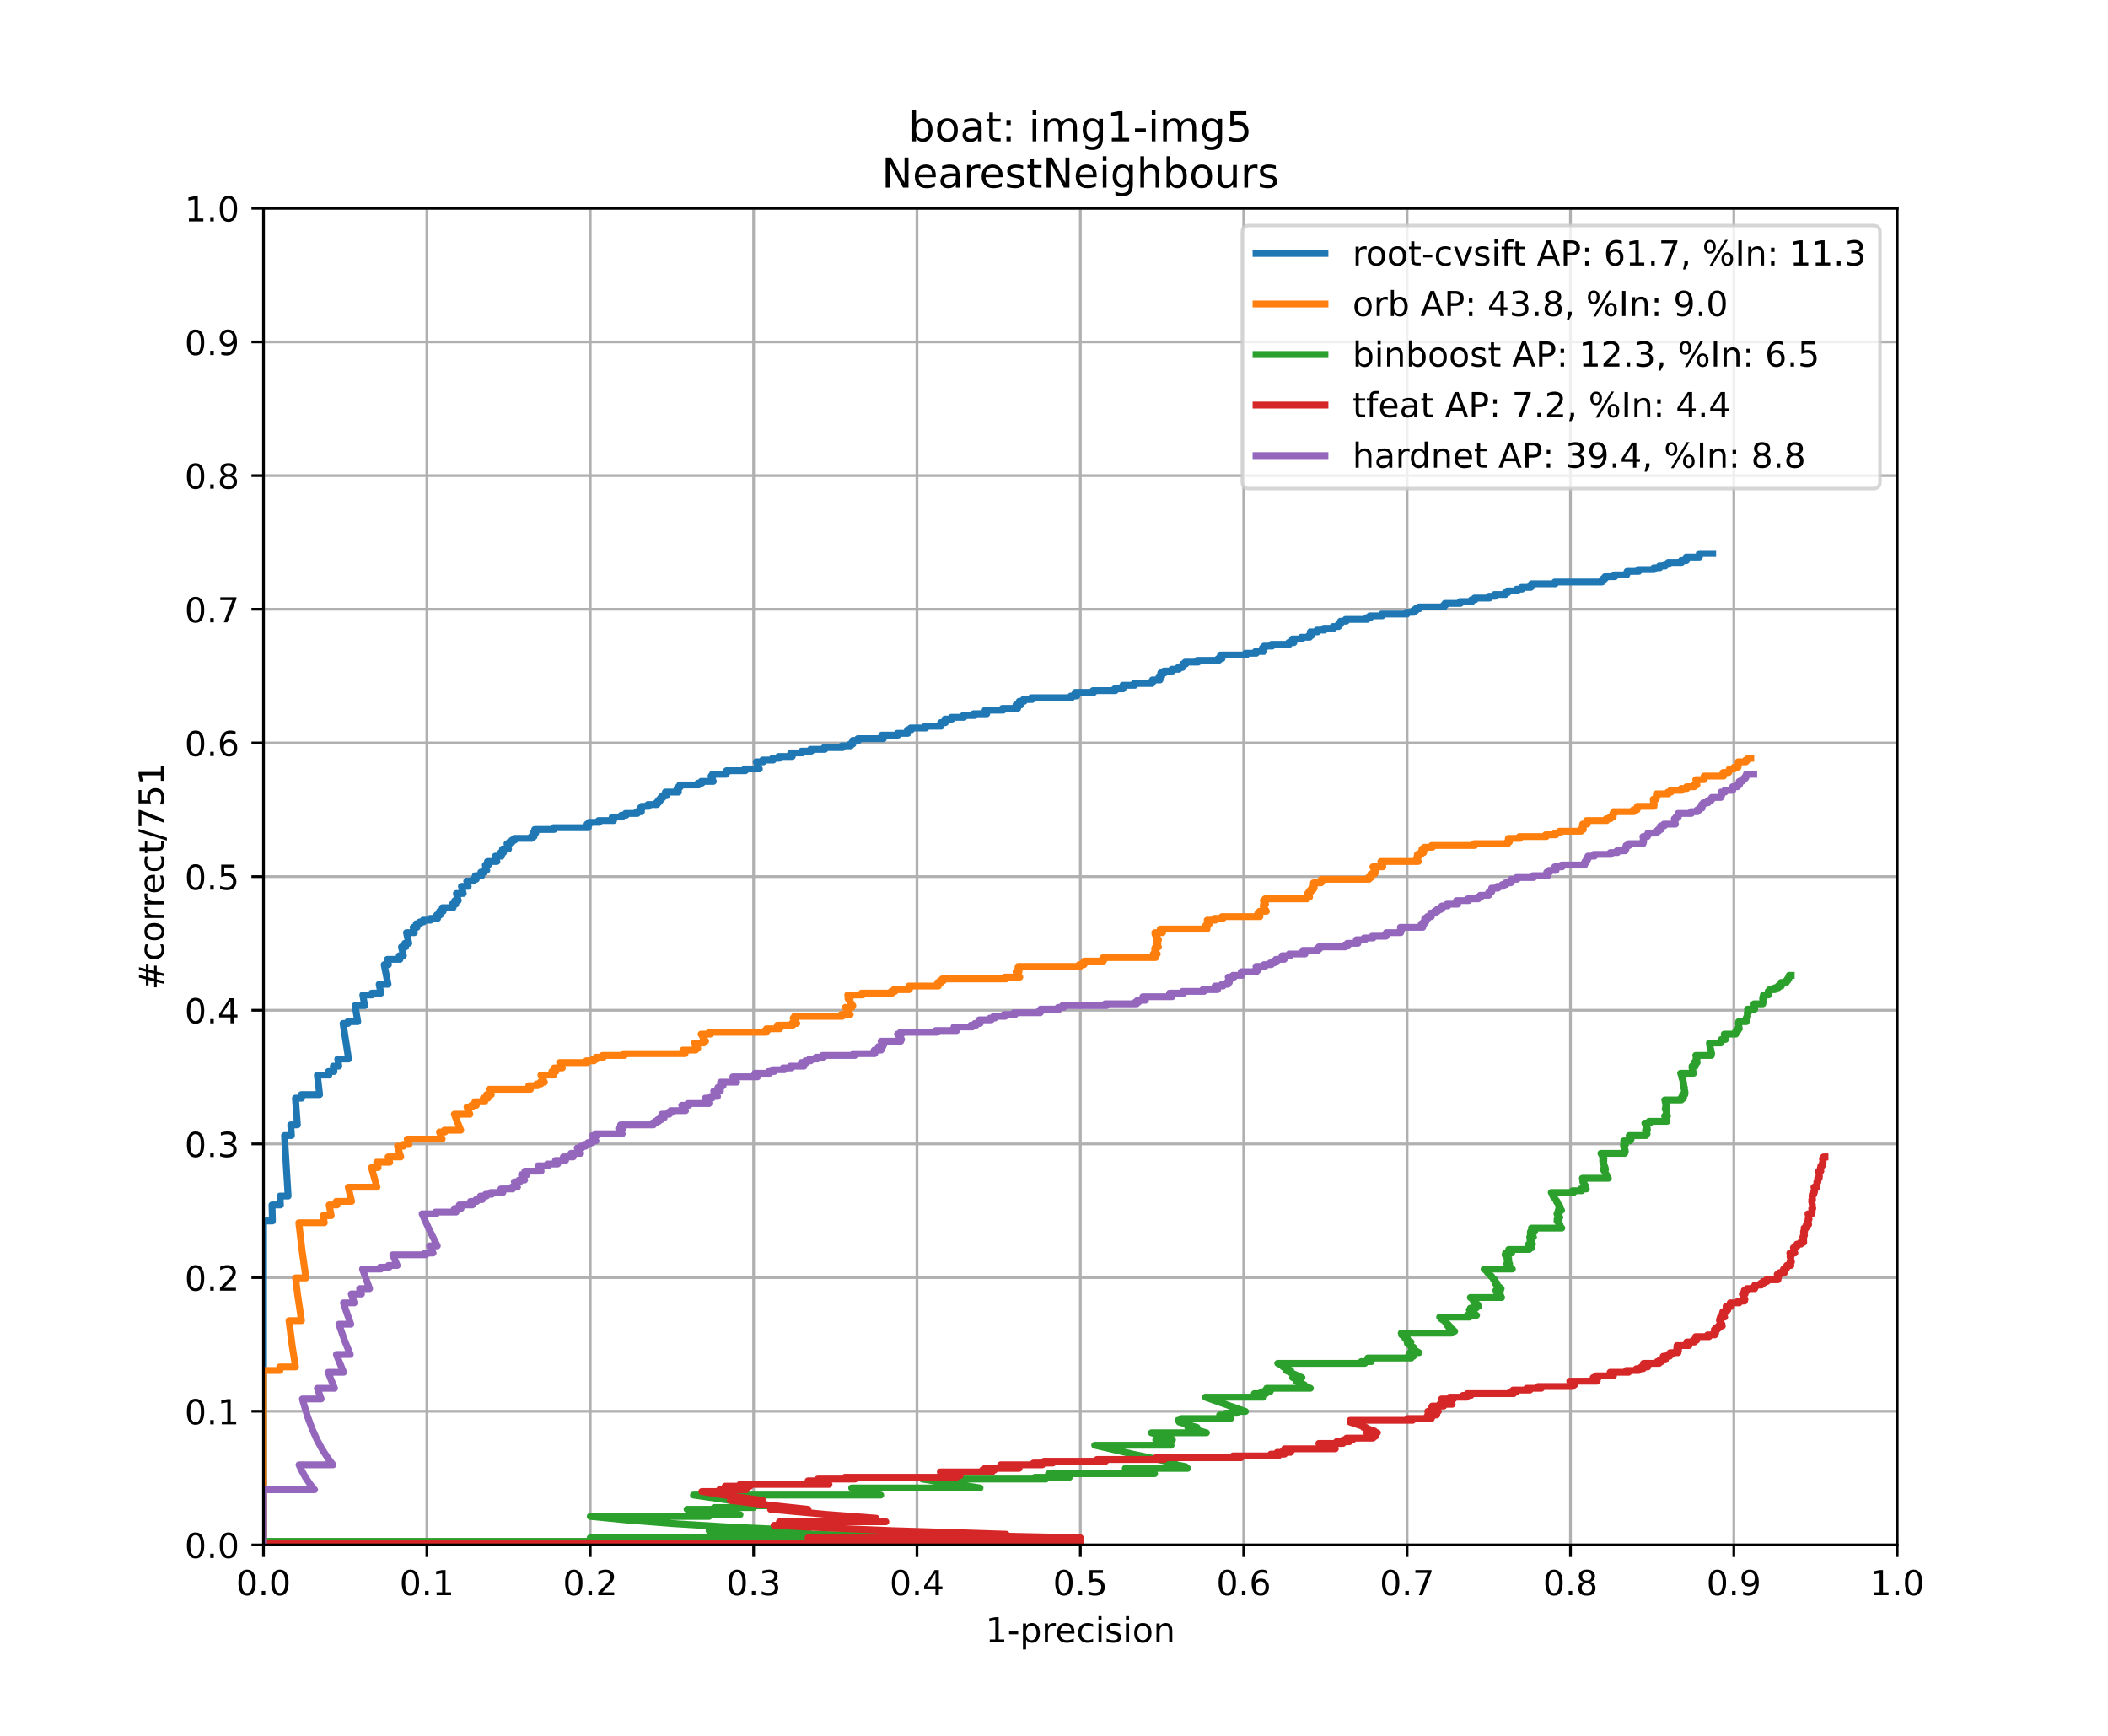 <?xml version="1.0" encoding="utf-8" standalone="no"?>
<!DOCTYPE svg PUBLIC "-//W3C//DTD SVG 1.1//EN"
  "http://www.w3.org/Graphics/SVG/1.1/DTD/svg11.dtd">
<!-- Created with matplotlib (https://matplotlib.org/) -->
<svg height="504pt" version="1.1" viewBox="0 0 612 504" width="612pt" xmlns="http://www.w3.org/2000/svg" xmlns:xlink="http://www.w3.org/1999/xlink">
 <defs>
  <style type="text/css">
*{stroke-linecap:butt;stroke-linejoin:round;}
  </style>
 </defs>
 <g id="figure_1">
  <g id="patch_1">
   <path d="M 0 504 
L 612 504 
L 612 0 
L 0 0 
z
" style="fill:#ffffff;"/>
  </g>
  <g id="axes_1">
   <g id="patch_2">
    <path d="M 76.5 448.56 
L 550.8 448.56 
L 550.8 60.48 
L 76.5 60.48 
z
" style="fill:#ffffff;"/>
   </g>
   <g id="matplotlib.axis_1">
    <g id="xtick_1">
     <g id="line2d_1">
      <path clip-path="url(#p10d86a2e5f)" d="M 76.5 448.56 
L 76.5 60.48 
" style="fill:none;stroke:#b0b0b0;stroke-linecap:square;stroke-width:0.8;"/>
     </g>
     <g id="line2d_2">
      <defs>
       <path d="M 0 0 
L 0 3.5 
" id="m3bfff99f70" style="stroke:#000000;stroke-width:0.8;"/>
      </defs>
      <g>
       <use style="stroke:#000000;stroke-width:0.8;" x="76.5" xlink:href="#m3bfff99f70" y="448.56"/>
      </g>
     </g>
     <g id="text_1">
      <!-- 0.0 -->
      <defs>
       <path d="M 31.781 66.406 
Q 24.172 66.406 20.328 58.906 
Q 16.5 51.422 16.5 36.375 
Q 16.5 21.391 20.328 13.891 
Q 24.172 6.391 31.781 6.391 
Q 39.453 6.391 43.281 13.891 
Q 47.125 21.391 47.125 36.375 
Q 47.125 51.422 43.281 58.906 
Q 39.453 66.406 31.781 66.406 
z
M 31.781 74.219 
Q 44.047 74.219 50.516 64.516 
Q 56.984 54.828 56.984 36.375 
Q 56.984 17.969 50.516 8.266 
Q 44.047 -1.422 31.781 -1.422 
Q 19.531 -1.422 13.062 8.266 
Q 6.594 17.969 6.594 36.375 
Q 6.594 54.828 13.062 64.516 
Q 19.531 74.219 31.781 74.219 
z
" id="DejaVuSans-48"/>
       <path d="M 10.688 12.406 
L 21 12.406 
L 21 0 
L 10.688 0 
z
" id="DejaVuSans-46"/>
      </defs>
      <g transform="translate(68.548 463.158)scale(0.1 -0.1)">
       <use xlink:href="#DejaVuSans-48"/>
       <use x="63.623" xlink:href="#DejaVuSans-46"/>
       <use x="95.41" xlink:href="#DejaVuSans-48"/>
      </g>
     </g>
    </g>
    <g id="xtick_2">
     <g id="line2d_3">
      <path clip-path="url(#p10d86a2e5f)" d="M 123.93 448.56 
L 123.93 60.48 
" style="fill:none;stroke:#b0b0b0;stroke-linecap:square;stroke-width:0.8;"/>
     </g>
     <g id="line2d_4">
      <g>
       <use style="stroke:#000000;stroke-width:0.8;" x="123.93" xlink:href="#m3bfff99f70" y="448.56"/>
      </g>
     </g>
     <g id="text_2">
      <!-- 0.1 -->
      <defs>
       <path d="M 12.406 8.297 
L 28.516 8.297 
L 28.516 63.922 
L 10.984 60.406 
L 10.984 69.391 
L 28.422 72.906 
L 38.281 72.906 
L 38.281 8.297 
L 54.391 8.297 
L 54.391 0 
L 12.406 0 
z
" id="DejaVuSans-49"/>
      </defs>
      <g transform="translate(115.978 463.158)scale(0.1 -0.1)">
       <use xlink:href="#DejaVuSans-48"/>
       <use x="63.623" xlink:href="#DejaVuSans-46"/>
       <use x="95.41" xlink:href="#DejaVuSans-49"/>
      </g>
     </g>
    </g>
    <g id="xtick_3">
     <g id="line2d_5">
      <path clip-path="url(#p10d86a2e5f)" d="M 171.36 448.56 
L 171.36 60.48 
" style="fill:none;stroke:#b0b0b0;stroke-linecap:square;stroke-width:0.8;"/>
     </g>
     <g id="line2d_6">
      <g>
       <use style="stroke:#000000;stroke-width:0.8;" x="171.36" xlink:href="#m3bfff99f70" y="448.56"/>
      </g>
     </g>
     <g id="text_3">
      <!-- 0.2 -->
      <defs>
       <path d="M 19.188 8.297 
L 53.609 8.297 
L 53.609 0 
L 7.328 0 
L 7.328 8.297 
Q 12.938 14.109 22.625 23.891 
Q 32.328 33.688 34.812 36.531 
Q 39.547 41.844 41.422 45.531 
Q 43.312 49.219 43.312 52.781 
Q 43.312 58.594 39.234 62.25 
Q 35.156 65.922 28.609 65.922 
Q 23.969 65.922 18.812 64.312 
Q 13.672 62.703 7.812 59.422 
L 7.812 69.391 
Q 13.766 71.781 18.938 73 
Q 24.125 74.219 28.422 74.219 
Q 39.75 74.219 46.484 68.547 
Q 53.219 62.891 53.219 53.422 
Q 53.219 48.922 51.531 44.891 
Q 49.859 40.875 45.406 35.406 
Q 44.188 33.984 37.641 27.219 
Q 31.109 20.453 19.188 8.297 
z
" id="DejaVuSans-50"/>
      </defs>
      <g transform="translate(163.408 463.158)scale(0.1 -0.1)">
       <use xlink:href="#DejaVuSans-48"/>
       <use x="63.623" xlink:href="#DejaVuSans-46"/>
       <use x="95.41" xlink:href="#DejaVuSans-50"/>
      </g>
     </g>
    </g>
    <g id="xtick_4">
     <g id="line2d_7">
      <path clip-path="url(#p10d86a2e5f)" d="M 218.79 448.56 
L 218.79 60.48 
" style="fill:none;stroke:#b0b0b0;stroke-linecap:square;stroke-width:0.8;"/>
     </g>
     <g id="line2d_8">
      <g>
       <use style="stroke:#000000;stroke-width:0.8;" x="218.79" xlink:href="#m3bfff99f70" y="448.56"/>
      </g>
     </g>
     <g id="text_4">
      <!-- 0.3 -->
      <defs>
       <path d="M 40.578 39.312 
Q 47.656 37.797 51.625 33 
Q 55.609 28.219 55.609 21.188 
Q 55.609 10.406 48.188 4.484 
Q 40.766 -1.422 27.094 -1.422 
Q 22.516 -1.422 17.656 -0.516 
Q 12.797 0.391 7.625 2.203 
L 7.625 11.719 
Q 11.719 9.328 16.594 8.109 
Q 21.484 6.891 26.812 6.891 
Q 36.078 6.891 40.938 10.547 
Q 45.797 14.203 45.797 21.188 
Q 45.797 27.641 41.281 31.266 
Q 36.766 34.906 28.719 34.906 
L 20.219 34.906 
L 20.219 43.016 
L 29.109 43.016 
Q 36.375 43.016 40.234 45.922 
Q 44.094 48.828 44.094 54.297 
Q 44.094 59.906 40.109 62.906 
Q 36.141 65.922 28.719 65.922 
Q 24.656 65.922 20.016 65.031 
Q 15.375 64.156 9.812 62.312 
L 9.812 71.094 
Q 15.438 72.656 20.344 73.438 
Q 25.25 74.219 29.594 74.219 
Q 40.828 74.219 47.359 69.109 
Q 53.906 64.016 53.906 55.328 
Q 53.906 49.266 50.438 45.094 
Q 46.969 40.922 40.578 39.312 
z
" id="DejaVuSans-51"/>
      </defs>
      <g transform="translate(210.838 463.158)scale(0.1 -0.1)">
       <use xlink:href="#DejaVuSans-48"/>
       <use x="63.623" xlink:href="#DejaVuSans-46"/>
       <use x="95.41" xlink:href="#DejaVuSans-51"/>
      </g>
     </g>
    </g>
    <g id="xtick_5">
     <g id="line2d_9">
      <path clip-path="url(#p10d86a2e5f)" d="M 266.22 448.56 
L 266.22 60.48 
" style="fill:none;stroke:#b0b0b0;stroke-linecap:square;stroke-width:0.8;"/>
     </g>
     <g id="line2d_10">
      <g>
       <use style="stroke:#000000;stroke-width:0.8;" x="266.22" xlink:href="#m3bfff99f70" y="448.56"/>
      </g>
     </g>
     <g id="text_5">
      <!-- 0.4 -->
      <defs>
       <path d="M 37.797 64.312 
L 12.891 25.391 
L 37.797 25.391 
z
M 35.203 72.906 
L 47.609 72.906 
L 47.609 25.391 
L 58.016 25.391 
L 58.016 17.188 
L 47.609 17.188 
L 47.609 0 
L 37.797 0 
L 37.797 17.188 
L 4.891 17.188 
L 4.891 26.703 
z
" id="DejaVuSans-52"/>
      </defs>
      <g transform="translate(258.268 463.158)scale(0.1 -0.1)">
       <use xlink:href="#DejaVuSans-48"/>
       <use x="63.623" xlink:href="#DejaVuSans-46"/>
       <use x="95.41" xlink:href="#DejaVuSans-52"/>
      </g>
     </g>
    </g>
    <g id="xtick_6">
     <g id="line2d_11">
      <path clip-path="url(#p10d86a2e5f)" d="M 313.65 448.56 
L 313.65 60.48 
" style="fill:none;stroke:#b0b0b0;stroke-linecap:square;stroke-width:0.8;"/>
     </g>
     <g id="line2d_12">
      <g>
       <use style="stroke:#000000;stroke-width:0.8;" x="313.65" xlink:href="#m3bfff99f70" y="448.56"/>
      </g>
     </g>
     <g id="text_6">
      <!-- 0.5 -->
      <defs>
       <path d="M 10.797 72.906 
L 49.516 72.906 
L 49.516 64.594 
L 19.828 64.594 
L 19.828 46.734 
Q 21.969 47.469 24.109 47.828 
Q 26.266 48.188 28.422 48.188 
Q 40.625 48.188 47.75 41.5 
Q 54.891 34.812 54.891 23.391 
Q 54.891 11.625 47.562 5.094 
Q 40.234 -1.422 26.906 -1.422 
Q 22.312 -1.422 17.547 -0.641 
Q 12.797 0.141 7.719 1.703 
L 7.719 11.625 
Q 12.109 9.234 16.797 8.062 
Q 21.484 6.891 26.703 6.891 
Q 35.156 6.891 40.078 11.328 
Q 45.016 15.766 45.016 23.391 
Q 45.016 31 40.078 35.438 
Q 35.156 39.891 26.703 39.891 
Q 22.75 39.891 18.812 39.016 
Q 14.891 38.141 10.797 36.281 
z
" id="DejaVuSans-53"/>
      </defs>
      <g transform="translate(305.698 463.158)scale(0.1 -0.1)">
       <use xlink:href="#DejaVuSans-48"/>
       <use x="63.623" xlink:href="#DejaVuSans-46"/>
       <use x="95.41" xlink:href="#DejaVuSans-53"/>
      </g>
     </g>
    </g>
    <g id="xtick_7">
     <g id="line2d_13">
      <path clip-path="url(#p10d86a2e5f)" d="M 361.08 448.56 
L 361.08 60.48 
" style="fill:none;stroke:#b0b0b0;stroke-linecap:square;stroke-width:0.8;"/>
     </g>
     <g id="line2d_14">
      <g>
       <use style="stroke:#000000;stroke-width:0.8;" x="361.08" xlink:href="#m3bfff99f70" y="448.56"/>
      </g>
     </g>
     <g id="text_7">
      <!-- 0.6 -->
      <defs>
       <path d="M 33.016 40.375 
Q 26.375 40.375 22.484 35.828 
Q 18.609 31.297 18.609 23.391 
Q 18.609 15.531 22.484 10.953 
Q 26.375 6.391 33.016 6.391 
Q 39.656 6.391 43.531 10.953 
Q 47.406 15.531 47.406 23.391 
Q 47.406 31.297 43.531 35.828 
Q 39.656 40.375 33.016 40.375 
z
M 52.594 71.297 
L 52.594 62.312 
Q 48.875 64.062 45.094 64.984 
Q 41.312 65.922 37.594 65.922 
Q 27.828 65.922 22.672 59.328 
Q 17.531 52.734 16.797 39.406 
Q 19.672 43.656 24.016 45.922 
Q 28.375 48.188 33.594 48.188 
Q 44.578 48.188 50.953 41.516 
Q 57.328 34.859 57.328 23.391 
Q 57.328 12.156 50.688 5.359 
Q 44.047 -1.422 33.016 -1.422 
Q 20.359 -1.422 13.672 8.266 
Q 6.984 17.969 6.984 36.375 
Q 6.984 53.656 15.188 63.938 
Q 23.391 74.219 37.203 74.219 
Q 40.922 74.219 44.703 73.484 
Q 48.484 72.75 52.594 71.297 
z
" id="DejaVuSans-54"/>
      </defs>
      <g transform="translate(353.128 463.158)scale(0.1 -0.1)">
       <use xlink:href="#DejaVuSans-48"/>
       <use x="63.623" xlink:href="#DejaVuSans-46"/>
       <use x="95.41" xlink:href="#DejaVuSans-54"/>
      </g>
     </g>
    </g>
    <g id="xtick_8">
     <g id="line2d_15">
      <path clip-path="url(#p10d86a2e5f)" d="M 408.51 448.56 
L 408.51 60.48 
" style="fill:none;stroke:#b0b0b0;stroke-linecap:square;stroke-width:0.8;"/>
     </g>
     <g id="line2d_16">
      <g>
       <use style="stroke:#000000;stroke-width:0.8;" x="408.51" xlink:href="#m3bfff99f70" y="448.56"/>
      </g>
     </g>
     <g id="text_8">
      <!-- 0.7 -->
      <defs>
       <path d="M 8.203 72.906 
L 55.078 72.906 
L 55.078 68.703 
L 28.609 0 
L 18.312 0 
L 43.219 64.594 
L 8.203 64.594 
z
" id="DejaVuSans-55"/>
      </defs>
      <g transform="translate(400.558 463.158)scale(0.1 -0.1)">
       <use xlink:href="#DejaVuSans-48"/>
       <use x="63.623" xlink:href="#DejaVuSans-46"/>
       <use x="95.41" xlink:href="#DejaVuSans-55"/>
      </g>
     </g>
    </g>
    <g id="xtick_9">
     <g id="line2d_17">
      <path clip-path="url(#p10d86a2e5f)" d="M 455.94 448.56 
L 455.94 60.48 
" style="fill:none;stroke:#b0b0b0;stroke-linecap:square;stroke-width:0.8;"/>
     </g>
     <g id="line2d_18">
      <g>
       <use style="stroke:#000000;stroke-width:0.8;" x="455.94" xlink:href="#m3bfff99f70" y="448.56"/>
      </g>
     </g>
     <g id="text_9">
      <!-- 0.8 -->
      <defs>
       <path d="M 31.781 34.625 
Q 24.75 34.625 20.719 30.859 
Q 16.703 27.094 16.703 20.516 
Q 16.703 13.922 20.719 10.156 
Q 24.75 6.391 31.781 6.391 
Q 38.812 6.391 42.859 10.172 
Q 46.922 13.969 46.922 20.516 
Q 46.922 27.094 42.891 30.859 
Q 38.875 34.625 31.781 34.625 
z
M 21.922 38.812 
Q 15.578 40.375 12.031 44.719 
Q 8.5 49.078 8.5 55.328 
Q 8.5 64.062 14.719 69.141 
Q 20.953 74.219 31.781 74.219 
Q 42.672 74.219 48.875 69.141 
Q 55.078 64.062 55.078 55.328 
Q 55.078 49.078 51.531 44.719 
Q 48 40.375 41.703 38.812 
Q 48.828 37.156 52.797 32.312 
Q 56.781 27.484 56.781 20.516 
Q 56.781 9.906 50.312 4.234 
Q 43.844 -1.422 31.781 -1.422 
Q 19.734 -1.422 13.25 4.234 
Q 6.781 9.906 6.781 20.516 
Q 6.781 27.484 10.781 32.312 
Q 14.797 37.156 21.922 38.812 
z
M 18.312 54.391 
Q 18.312 48.734 21.844 45.562 
Q 25.391 42.391 31.781 42.391 
Q 38.141 42.391 41.719 45.562 
Q 45.312 48.734 45.312 54.391 
Q 45.312 60.062 41.719 63.234 
Q 38.141 66.406 31.781 66.406 
Q 25.391 66.406 21.844 63.234 
Q 18.312 60.062 18.312 54.391 
z
" id="DejaVuSans-56"/>
      </defs>
      <g transform="translate(447.988 463.158)scale(0.1 -0.1)">
       <use xlink:href="#DejaVuSans-48"/>
       <use x="63.623" xlink:href="#DejaVuSans-46"/>
       <use x="95.41" xlink:href="#DejaVuSans-56"/>
      </g>
     </g>
    </g>
    <g id="xtick_10">
     <g id="line2d_19">
      <path clip-path="url(#p10d86a2e5f)" d="M 503.37 448.56 
L 503.37 60.48 
" style="fill:none;stroke:#b0b0b0;stroke-linecap:square;stroke-width:0.8;"/>
     </g>
     <g id="line2d_20">
      <g>
       <use style="stroke:#000000;stroke-width:0.8;" x="503.37" xlink:href="#m3bfff99f70" y="448.56"/>
      </g>
     </g>
     <g id="text_10">
      <!-- 0.9 -->
      <defs>
       <path d="M 10.984 1.516 
L 10.984 10.5 
Q 14.703 8.734 18.5 7.812 
Q 22.312 6.891 25.984 6.891 
Q 35.75 6.891 40.891 13.453 
Q 46.047 20.016 46.781 33.406 
Q 43.953 29.203 39.594 26.953 
Q 35.25 24.703 29.984 24.703 
Q 19.047 24.703 12.672 31.312 
Q 6.297 37.938 6.297 49.422 
Q 6.297 60.641 12.938 67.422 
Q 19.578 74.219 30.609 74.219 
Q 43.266 74.219 49.922 64.516 
Q 56.594 54.828 56.594 36.375 
Q 56.594 19.141 48.406 8.859 
Q 40.234 -1.422 26.422 -1.422 
Q 22.703 -1.422 18.891 -0.688 
Q 15.094 0.047 10.984 1.516 
z
M 30.609 32.422 
Q 37.25 32.422 41.125 36.953 
Q 45.016 41.5 45.016 49.422 
Q 45.016 57.281 41.125 61.844 
Q 37.25 66.406 30.609 66.406 
Q 23.969 66.406 20.094 61.844 
Q 16.219 57.281 16.219 49.422 
Q 16.219 41.5 20.094 36.953 
Q 23.969 32.422 30.609 32.422 
z
" id="DejaVuSans-57"/>
      </defs>
      <g transform="translate(495.418 463.158)scale(0.1 -0.1)">
       <use xlink:href="#DejaVuSans-48"/>
       <use x="63.623" xlink:href="#DejaVuSans-46"/>
       <use x="95.41" xlink:href="#DejaVuSans-57"/>
      </g>
     </g>
    </g>
    <g id="xtick_11">
     <g id="line2d_21">
      <path clip-path="url(#p10d86a2e5f)" d="M 550.8 448.56 
L 550.8 60.48 
" style="fill:none;stroke:#b0b0b0;stroke-linecap:square;stroke-width:0.8;"/>
     </g>
     <g id="line2d_22">
      <g>
       <use style="stroke:#000000;stroke-width:0.8;" x="550.8" xlink:href="#m3bfff99f70" y="448.56"/>
      </g>
     </g>
     <g id="text_11">
      <!-- 1.0 -->
      <g transform="translate(542.848 463.158)scale(0.1 -0.1)">
       <use xlink:href="#DejaVuSans-49"/>
       <use x="63.623" xlink:href="#DejaVuSans-46"/>
       <use x="95.41" xlink:href="#DejaVuSans-48"/>
      </g>
     </g>
    </g>
    <g id="text_12">
     <!-- 1-precision -->
     <defs>
      <path d="M 4.891 31.391 
L 31.203 31.391 
L 31.203 23.391 
L 4.891 23.391 
z
" id="DejaVuSans-45"/>
      <path d="M 18.109 8.203 
L 18.109 -20.797 
L 9.078 -20.797 
L 9.078 54.688 
L 18.109 54.688 
L 18.109 46.391 
Q 20.953 51.266 25.266 53.625 
Q 29.594 56 35.594 56 
Q 45.562 56 51.781 48.094 
Q 58.016 40.188 58.016 27.297 
Q 58.016 14.406 51.781 6.484 
Q 45.562 -1.422 35.594 -1.422 
Q 29.594 -1.422 25.266 0.953 
Q 20.953 3.328 18.109 8.203 
z
M 48.688 27.297 
Q 48.688 37.203 44.609 42.844 
Q 40.531 48.484 33.406 48.484 
Q 26.266 48.484 22.188 42.844 
Q 18.109 37.203 18.109 27.297 
Q 18.109 17.391 22.188 11.75 
Q 26.266 6.109 33.406 6.109 
Q 40.531 6.109 44.609 11.75 
Q 48.688 17.391 48.688 27.297 
z
" id="DejaVuSans-112"/>
      <path d="M 41.109 46.297 
Q 39.594 47.172 37.812 47.578 
Q 36.031 48 33.891 48 
Q 26.266 48 22.188 43.047 
Q 18.109 38.094 18.109 28.812 
L 18.109 0 
L 9.078 0 
L 9.078 54.688 
L 18.109 54.688 
L 18.109 46.188 
Q 20.953 51.172 25.484 53.578 
Q 30.031 56 36.531 56 
Q 37.453 56 38.578 55.875 
Q 39.703 55.766 41.062 55.516 
z
" id="DejaVuSans-114"/>
      <path d="M 56.203 29.594 
L 56.203 25.203 
L 14.891 25.203 
Q 15.484 15.922 20.484 11.062 
Q 25.484 6.203 34.422 6.203 
Q 39.594 6.203 44.453 7.469 
Q 49.312 8.734 54.109 11.281 
L 54.109 2.781 
Q 49.266 0.734 44.188 -0.344 
Q 39.109 -1.422 33.891 -1.422 
Q 20.797 -1.422 13.156 6.188 
Q 5.516 13.812 5.516 26.812 
Q 5.516 40.234 12.766 48.109 
Q 20.016 56 32.328 56 
Q 43.359 56 49.781 48.891 
Q 56.203 41.797 56.203 29.594 
z
M 47.219 32.234 
Q 47.125 39.594 43.094 43.984 
Q 39.062 48.391 32.422 48.391 
Q 24.906 48.391 20.391 44.141 
Q 15.875 39.891 15.188 32.172 
z
" id="DejaVuSans-101"/>
      <path d="M 48.781 52.594 
L 48.781 44.188 
Q 44.969 46.297 41.141 47.344 
Q 37.312 48.391 33.406 48.391 
Q 24.656 48.391 19.812 42.844 
Q 14.984 37.312 14.984 27.297 
Q 14.984 17.281 19.812 11.734 
Q 24.656 6.203 33.406 6.203 
Q 37.312 6.203 41.141 7.25 
Q 44.969 8.297 48.781 10.406 
L 48.781 2.094 
Q 45.016 0.344 40.984 -0.531 
Q 36.969 -1.422 32.422 -1.422 
Q 20.062 -1.422 12.781 6.344 
Q 5.516 14.109 5.516 27.297 
Q 5.516 40.672 12.859 48.328 
Q 20.219 56 33.016 56 
Q 37.156 56 41.109 55.141 
Q 45.062 54.297 48.781 52.594 
z
" id="DejaVuSans-99"/>
      <path d="M 9.422 54.688 
L 18.406 54.688 
L 18.406 0 
L 9.422 0 
z
M 9.422 75.984 
L 18.406 75.984 
L 18.406 64.594 
L 9.422 64.594 
z
" id="DejaVuSans-105"/>
      <path d="M 44.281 53.078 
L 44.281 44.578 
Q 40.484 46.531 36.375 47.5 
Q 32.281 48.484 27.875 48.484 
Q 21.188 48.484 17.844 46.438 
Q 14.5 44.391 14.5 40.281 
Q 14.5 37.156 16.891 35.375 
Q 19.281 33.594 26.516 31.984 
L 29.594 31.297 
Q 39.156 29.25 43.188 25.516 
Q 47.219 21.781 47.219 15.094 
Q 47.219 7.469 41.188 3.016 
Q 35.156 -1.422 24.609 -1.422 
Q 20.219 -1.422 15.453 -0.562 
Q 10.688 0.297 5.422 2 
L 5.422 11.281 
Q 10.406 8.688 15.234 7.391 
Q 20.062 6.109 24.812 6.109 
Q 31.156 6.109 34.562 8.281 
Q 37.984 10.453 37.984 14.406 
Q 37.984 18.062 35.516 20.016 
Q 33.062 21.969 24.703 23.781 
L 21.578 24.516 
Q 13.234 26.266 9.516 29.906 
Q 5.812 33.547 5.812 39.891 
Q 5.812 47.609 11.281 51.797 
Q 16.75 56 26.812 56 
Q 31.781 56 36.172 55.266 
Q 40.578 54.547 44.281 53.078 
z
" id="DejaVuSans-115"/>
      <path d="M 30.609 48.391 
Q 23.391 48.391 19.188 42.75 
Q 14.984 37.109 14.984 27.297 
Q 14.984 17.484 19.156 11.844 
Q 23.344 6.203 30.609 6.203 
Q 37.797 6.203 41.984 11.859 
Q 46.188 17.531 46.188 27.297 
Q 46.188 37.016 41.984 42.703 
Q 37.797 48.391 30.609 48.391 
z
M 30.609 56 
Q 42.328 56 49.016 48.375 
Q 55.719 40.766 55.719 27.297 
Q 55.719 13.875 49.016 6.219 
Q 42.328 -1.422 30.609 -1.422 
Q 18.844 -1.422 12.172 6.219 
Q 5.516 13.875 5.516 27.297 
Q 5.516 40.766 12.172 48.375 
Q 18.844 56 30.609 56 
z
" id="DejaVuSans-111"/>
      <path d="M 54.891 33.016 
L 54.891 0 
L 45.906 0 
L 45.906 32.719 
Q 45.906 40.484 42.875 44.328 
Q 39.844 48.188 33.797 48.188 
Q 26.516 48.188 22.312 43.547 
Q 18.109 38.922 18.109 30.906 
L 18.109 0 
L 9.078 0 
L 9.078 54.688 
L 18.109 54.688 
L 18.109 46.188 
Q 21.344 51.125 25.703 53.562 
Q 30.078 56 35.797 56 
Q 45.219 56 50.047 50.172 
Q 54.891 44.344 54.891 33.016 
z
" id="DejaVuSans-110"/>
     </defs>
     <g transform="translate(286.111 476.837)scale(0.1 -0.1)">
      <use xlink:href="#DejaVuSans-49"/>
      <use x="63.623" xlink:href="#DejaVuSans-45"/>
      <use x="99.707" xlink:href="#DejaVuSans-112"/>
      <use x="163.184" xlink:href="#DejaVuSans-114"/>
      <use x="202.047" xlink:href="#DejaVuSans-101"/>
      <use x="263.57" xlink:href="#DejaVuSans-99"/>
      <use x="318.551" xlink:href="#DejaVuSans-105"/>
      <use x="346.334" xlink:href="#DejaVuSans-115"/>
      <use x="398.434" xlink:href="#DejaVuSans-105"/>
      <use x="426.217" xlink:href="#DejaVuSans-111"/>
      <use x="487.398" xlink:href="#DejaVuSans-110"/>
     </g>
    </g>
   </g>
   <g id="matplotlib.axis_2">
    <g id="ytick_1">
     <g id="line2d_23">
      <path clip-path="url(#p10d86a2e5f)" d="M 76.5 448.56 
L 550.8 448.56 
" style="fill:none;stroke:#b0b0b0;stroke-linecap:square;stroke-width:0.8;"/>
     </g>
     <g id="line2d_24">
      <defs>
       <path d="M 0 0 
L -3.5 0 
" id="mb7207a6ef2" style="stroke:#000000;stroke-width:0.8;"/>
      </defs>
      <g>
       <use style="stroke:#000000;stroke-width:0.8;" x="76.5" xlink:href="#mb7207a6ef2" y="448.56"/>
      </g>
     </g>
     <g id="text_13">
      <!-- 0.0 -->
      <g transform="translate(53.597 452.359)scale(0.1 -0.1)">
       <use xlink:href="#DejaVuSans-48"/>
       <use x="63.623" xlink:href="#DejaVuSans-46"/>
       <use x="95.41" xlink:href="#DejaVuSans-48"/>
      </g>
     </g>
    </g>
    <g id="ytick_2">
     <g id="line2d_25">
      <path clip-path="url(#p10d86a2e5f)" d="M 76.5 409.752 
L 550.8 409.752 
" style="fill:none;stroke:#b0b0b0;stroke-linecap:square;stroke-width:0.8;"/>
     </g>
     <g id="line2d_26">
      <g>
       <use style="stroke:#000000;stroke-width:0.8;" x="76.5" xlink:href="#mb7207a6ef2" y="409.752"/>
      </g>
     </g>
     <g id="text_14">
      <!-- 0.1 -->
      <g transform="translate(53.597 413.551)scale(0.1 -0.1)">
       <use xlink:href="#DejaVuSans-48"/>
       <use x="63.623" xlink:href="#DejaVuSans-46"/>
       <use x="95.41" xlink:href="#DejaVuSans-49"/>
      </g>
     </g>
    </g>
    <g id="ytick_3">
     <g id="line2d_27">
      <path clip-path="url(#p10d86a2e5f)" d="M 76.5 370.944 
L 550.8 370.944 
" style="fill:none;stroke:#b0b0b0;stroke-linecap:square;stroke-width:0.8;"/>
     </g>
     <g id="line2d_28">
      <g>
       <use style="stroke:#000000;stroke-width:0.8;" x="76.5" xlink:href="#mb7207a6ef2" y="370.944"/>
      </g>
     </g>
     <g id="text_15">
      <!-- 0.2 -->
      <g transform="translate(53.597 374.743)scale(0.1 -0.1)">
       <use xlink:href="#DejaVuSans-48"/>
       <use x="63.623" xlink:href="#DejaVuSans-46"/>
       <use x="95.41" xlink:href="#DejaVuSans-50"/>
      </g>
     </g>
    </g>
    <g id="ytick_4">
     <g id="line2d_29">
      <path clip-path="url(#p10d86a2e5f)" d="M 76.5 332.136 
L 550.8 332.136 
" style="fill:none;stroke:#b0b0b0;stroke-linecap:square;stroke-width:0.8;"/>
     </g>
     <g id="line2d_30">
      <g>
       <use style="stroke:#000000;stroke-width:0.8;" x="76.5" xlink:href="#mb7207a6ef2" y="332.136"/>
      </g>
     </g>
     <g id="text_16">
      <!-- 0.3 -->
      <g transform="translate(53.597 335.935)scale(0.1 -0.1)">
       <use xlink:href="#DejaVuSans-48"/>
       <use x="63.623" xlink:href="#DejaVuSans-46"/>
       <use x="95.41" xlink:href="#DejaVuSans-51"/>
      </g>
     </g>
    </g>
    <g id="ytick_5">
     <g id="line2d_31">
      <path clip-path="url(#p10d86a2e5f)" d="M 76.5 293.328 
L 550.8 293.328 
" style="fill:none;stroke:#b0b0b0;stroke-linecap:square;stroke-width:0.8;"/>
     </g>
     <g id="line2d_32">
      <g>
       <use style="stroke:#000000;stroke-width:0.8;" x="76.5" xlink:href="#mb7207a6ef2" y="293.328"/>
      </g>
     </g>
     <g id="text_17">
      <!-- 0.4 -->
      <g transform="translate(53.597 297.127)scale(0.1 -0.1)">
       <use xlink:href="#DejaVuSans-48"/>
       <use x="63.623" xlink:href="#DejaVuSans-46"/>
       <use x="95.41" xlink:href="#DejaVuSans-52"/>
      </g>
     </g>
    </g>
    <g id="ytick_6">
     <g id="line2d_33">
      <path clip-path="url(#p10d86a2e5f)" d="M 76.5 254.52 
L 550.8 254.52 
" style="fill:none;stroke:#b0b0b0;stroke-linecap:square;stroke-width:0.8;"/>
     </g>
     <g id="line2d_34">
      <g>
       <use style="stroke:#000000;stroke-width:0.8;" x="76.5" xlink:href="#mb7207a6ef2" y="254.52"/>
      </g>
     </g>
     <g id="text_18">
      <!-- 0.5 -->
      <g transform="translate(53.597 258.319)scale(0.1 -0.1)">
       <use xlink:href="#DejaVuSans-48"/>
       <use x="63.623" xlink:href="#DejaVuSans-46"/>
       <use x="95.41" xlink:href="#DejaVuSans-53"/>
      </g>
     </g>
    </g>
    <g id="ytick_7">
     <g id="line2d_35">
      <path clip-path="url(#p10d86a2e5f)" d="M 76.5 215.712 
L 550.8 215.712 
" style="fill:none;stroke:#b0b0b0;stroke-linecap:square;stroke-width:0.8;"/>
     </g>
     <g id="line2d_36">
      <g>
       <use style="stroke:#000000;stroke-width:0.8;" x="76.5" xlink:href="#mb7207a6ef2" y="215.712"/>
      </g>
     </g>
     <g id="text_19">
      <!-- 0.6 -->
      <g transform="translate(53.597 219.511)scale(0.1 -0.1)">
       <use xlink:href="#DejaVuSans-48"/>
       <use x="63.623" xlink:href="#DejaVuSans-46"/>
       <use x="95.41" xlink:href="#DejaVuSans-54"/>
      </g>
     </g>
    </g>
    <g id="ytick_8">
     <g id="line2d_37">
      <path clip-path="url(#p10d86a2e5f)" d="M 76.5 176.904 
L 550.8 176.904 
" style="fill:none;stroke:#b0b0b0;stroke-linecap:square;stroke-width:0.8;"/>
     </g>
     <g id="line2d_38">
      <g>
       <use style="stroke:#000000;stroke-width:0.8;" x="76.5" xlink:href="#mb7207a6ef2" y="176.904"/>
      </g>
     </g>
     <g id="text_20">
      <!-- 0.7 -->
      <g transform="translate(53.597 180.703)scale(0.1 -0.1)">
       <use xlink:href="#DejaVuSans-48"/>
       <use x="63.623" xlink:href="#DejaVuSans-46"/>
       <use x="95.41" xlink:href="#DejaVuSans-55"/>
      </g>
     </g>
    </g>
    <g id="ytick_9">
     <g id="line2d_39">
      <path clip-path="url(#p10d86a2e5f)" d="M 76.5 138.096 
L 550.8 138.096 
" style="fill:none;stroke:#b0b0b0;stroke-linecap:square;stroke-width:0.8;"/>
     </g>
     <g id="line2d_40">
      <g>
       <use style="stroke:#000000;stroke-width:0.8;" x="76.5" xlink:href="#mb7207a6ef2" y="138.096"/>
      </g>
     </g>
     <g id="text_21">
      <!-- 0.8 -->
      <g transform="translate(53.597 141.895)scale(0.1 -0.1)">
       <use xlink:href="#DejaVuSans-48"/>
       <use x="63.623" xlink:href="#DejaVuSans-46"/>
       <use x="95.41" xlink:href="#DejaVuSans-56"/>
      </g>
     </g>
    </g>
    <g id="ytick_10">
     <g id="line2d_41">
      <path clip-path="url(#p10d86a2e5f)" d="M 76.5 99.288 
L 550.8 99.288 
" style="fill:none;stroke:#b0b0b0;stroke-linecap:square;stroke-width:0.8;"/>
     </g>
     <g id="line2d_42">
      <g>
       <use style="stroke:#000000;stroke-width:0.8;" x="76.5" xlink:href="#mb7207a6ef2" y="99.288"/>
      </g>
     </g>
     <g id="text_22">
      <!-- 0.9 -->
      <g transform="translate(53.597 103.087)scale(0.1 -0.1)">
       <use xlink:href="#DejaVuSans-48"/>
       <use x="63.623" xlink:href="#DejaVuSans-46"/>
       <use x="95.41" xlink:href="#DejaVuSans-57"/>
      </g>
     </g>
    </g>
    <g id="ytick_11">
     <g id="line2d_43">
      <path clip-path="url(#p10d86a2e5f)" d="M 76.5 60.48 
L 550.8 60.48 
" style="fill:none;stroke:#b0b0b0;stroke-linecap:square;stroke-width:0.8;"/>
     </g>
     <g id="line2d_44">
      <g>
       <use style="stroke:#000000;stroke-width:0.8;" x="76.5" xlink:href="#mb7207a6ef2" y="60.48"/>
      </g>
     </g>
     <g id="text_23">
      <!-- 1.0 -->
      <g transform="translate(53.597 64.279)scale(0.1 -0.1)">
       <use xlink:href="#DejaVuSans-49"/>
       <use x="63.623" xlink:href="#DejaVuSans-46"/>
       <use x="95.41" xlink:href="#DejaVuSans-48"/>
      </g>
     </g>
    </g>
    <g id="text_24">
     <!-- #correct/751 -->
     <defs>
      <path d="M 51.125 44 
L 36.922 44 
L 32.812 27.688 
L 47.125 27.688 
z
M 43.797 71.781 
L 38.719 51.516 
L 52.984 51.516 
L 58.109 71.781 
L 65.922 71.781 
L 60.891 51.516 
L 76.125 51.516 
L 76.125 44 
L 58.984 44 
L 54.984 27.688 
L 70.516 27.688 
L 70.516 20.219 
L 53.078 20.219 
L 48 0 
L 40.188 0 
L 45.219 20.219 
L 30.906 20.219 
L 25.875 0 
L 18.016 0 
L 23.094 20.219 
L 7.719 20.219 
L 7.719 27.688 
L 24.906 27.688 
L 29 44 
L 13.281 44 
L 13.281 51.516 
L 30.906 51.516 
L 35.891 71.781 
z
" id="DejaVuSans-35"/>
      <path d="M 18.312 70.219 
L 18.312 54.688 
L 36.812 54.688 
L 36.812 47.703 
L 18.312 47.703 
L 18.312 18.016 
Q 18.312 11.328 20.141 9.422 
Q 21.969 7.516 27.594 7.516 
L 36.812 7.516 
L 36.812 0 
L 27.594 0 
Q 17.188 0 13.234 3.875 
Q 9.281 7.766 9.281 18.016 
L 9.281 47.703 
L 2.688 47.703 
L 2.688 54.688 
L 9.281 54.688 
L 9.281 70.219 
z
" id="DejaVuSans-116"/>
      <path d="M 25.391 72.906 
L 33.688 72.906 
L 8.297 -9.281 
L 0 -9.281 
z
" id="DejaVuSans-47"/>
     </defs>
     <g transform="translate(47.517 287.443)rotate(-90)scale(0.1 -0.1)">
      <use xlink:href="#DejaVuSans-35"/>
      <use x="83.789" xlink:href="#DejaVuSans-99"/>
      <use x="138.77" xlink:href="#DejaVuSans-111"/>
      <use x="199.951" xlink:href="#DejaVuSans-114"/>
      <use x="239.314" xlink:href="#DejaVuSans-114"/>
      <use x="278.178" xlink:href="#DejaVuSans-101"/>
      <use x="339.701" xlink:href="#DejaVuSans-99"/>
      <use x="394.682" xlink:href="#DejaVuSans-116"/>
      <use x="433.891" xlink:href="#DejaVuSans-47"/>
      <use x="467.582" xlink:href="#DejaVuSans-55"/>
      <use x="531.205" xlink:href="#DejaVuSans-53"/>
      <use x="594.828" xlink:href="#DejaVuSans-49"/>
     </g>
    </g>
   </g>
   <g id="line2d_45">
    <path clip-path="url(#p10d86a2e5f)" d="M 76.5 448.043 
L 76.5 354.511 
L 79.092 354.511 
L 78.97 349.861 
L 81.415 349.861 
L 81.291 347.277 
L 83.65 347.277 
L 82.796 333.325 
L 82.607 329.707 
L 84.608 329.707 
L 84.405 326.607 
L 86.34 326.607 
L 85.764 318.855 
L 87.573 318.855 
L 87.488 317.822 
L 92.793 317.822 
L 92.136 312.138 
L 95.472 312.138 
L 95.335 311.104 
L 96.973 311.104 
L 96.755 309.554 
L 98.365 309.554 
L 98.059 307.487 
L 101.203 307.487 
L 99.599 297.152 
L 101.059 297.152 
L 100.98 296.635 
L 103.863 296.635 
L 103.096 291.984 
L 105.868 291.984 
L 105.333 288.884 
L 108.024 288.884 
L 107.93 288.367 
L 110.581 288.367 
L 110.079 285.783 
L 112.664 285.783 
L 111.534 280.099 
L 112.778 280.099 
L 112.472 278.549 
L 116.135 278.549 
L 115.916 277.515 
L 117.117 277.515 
L 116.563 274.932 
L 117.743 274.932 
L 117.521 273.898 
L 118.688 273.898 
L 118.017 270.798 
L 120.301 270.798 
L 119.957 269.247 
L 121.082 269.247 
L 120.85 268.214 
L 121.964 268.214 
L 121.847 267.697 
L 122.952 267.697 
L 122.833 267.18 
L 125.022 267.18 
L 124.898 266.664 
L 127.06 266.664 
L 126.805 265.63 
L 127.873 265.63 
L 127.615 264.597 
L 128.673 264.597 
L 128.413 263.563 
L 131.542 263.563 
L 131.272 262.53 
L 132.3 262.53 
L 132.028 261.496 
L 133.047 261.496 
L 132.502 259.429 
L 134.508 259.429 
L 133.957 257.362 
L 135.928 257.362 
L 135.509 255.812 
L 137.45 255.812 
L 137.308 255.295 
L 138.269 255.295 
L 137.983 254.262 
L 139.886 254.262 
L 139.595 253.228 
L 140.536 253.228 
L 140.39 252.711 
L 141.325 252.711 
L 140.885 251.161 
L 141.81 251.161 
L 141.516 250.128 
L 144.257 250.128 
L 143.806 248.577 
L 145.603 248.577 
L 145.3 247.544 
L 146.189 247.544 
L 145.884 246.51 
L 147.645 246.51 
L 147.184 244.96 
L 148.054 244.96 
L 147.9 244.443 
L 148.765 244.443 
L 148.61 243.927 
L 149.469 243.927 
L 149.314 243.41 
L 154.385 243.41 
L 154.221 242.893 
L 155.053 242.893 
L 154.725 241.86 
L 155.55 241.86 
L 155.222 240.826 
L 160.885 240.826 
L 160.712 240.309 
L 170.794 240.309 
L 170.421 239.276 
L 171.173 239.276 
L 170.986 238.759 
L 173.959 238.759 
L 173.769 238.242 
L 178.136 238.242 
L 177.745 237.209 
L 180.593 237.209 
L 180.394 236.692 
L 181.8 236.692 
L 181.601 236.175 
L 185.064 236.175 
L 184.861 235.659 
L 186.226 235.659 
L 185.818 234.625 
L 186.495 234.625 
L 186.292 234.108 
L 188.306 234.108 
L 188.1 233.592 
L 190.747 233.592 
L 190.539 233.075 
L 191.194 233.075 
L 190.986 232.558 
L 191.638 232.558 
L 191.43 232.041 
L 192.079 232.041 
L 191.87 231.525 
L 192.516 231.525 
L 192.308 231.008 
L 193.59 231.008 
L 193.173 229.974 
L 196.957 229.974 
L 196.534 228.941 
L 197.155 228.941 
L 196.944 228.424 
L 197.563 228.424 
L 197.351 227.907 
L 202.817 227.907 
L 202.6 227.391 
L 203.791 227.391 
L 203.574 226.874 
L 207.093 226.874 
L 206.434 225.324 
L 207.012 225.324 
L 206.793 224.807 
L 210.78 224.807 
L 210.558 224.29 
L 211.12 224.29 
L 210.898 223.773 
L 216.407 223.773 
L 216.181 223.257 
L 220.457 223.257 
L 219.543 221.19 
L 221.633 221.19 
L 221.404 220.673 
L 224.488 220.673 
L 224.257 220.156 
L 226.279 220.156 
L 226.047 219.639 
L 230.014 219.639 
L 229.547 218.606 
L 232.933 218.606 
L 232.698 218.089 
L 235.542 218.089 
L 235.306 217.572 
L 239.475 217.572 
L 239.236 217.056 
L 244.624 217.056 
L 244.382 216.539 
L 247.004 216.539 
L 246.762 216.022 
L 247.625 216.022 
L 247.383 215.505 
L 247.812 215.505 
L 247.57 214.989 
L 249.276 214.989 
L 249.033 214.472 
L 256.474 214.472 
L 255.982 213.438 
L 260.738 213.438 
L 260.49 212.922 
L 263.575 212.922 
L 263.326 212.405 
L 263.707 212.405 
L 263.46 211.888 
L 264.595 211.888 
L 264.348 211.371 
L 268.8 211.371 
L 268.552 210.855 
L 273.22 210.855 
L 272.97 210.338 
L 273.322 210.338 
L 273.073 209.821 
L 274.474 209.821 
L 274.225 209.304 
L 274.572 209.304 
L 274.324 208.788 
L 276.392 208.788 
L 276.143 208.271 
L 279.855 208.271 
L 279.605 207.754 
L 282.892 207.754 
L 282.642 207.237 
L 286.482 207.237 
L 285.983 206.204 
L 291.236 206.204 
L 290.985 205.687 
L 295.449 205.687 
L 294.949 204.654 
L 296.403 204.654 
L 295.904 203.62 
L 297.341 203.62 
L 297.092 203.103 
L 299.638 203.103 
L 299.389 202.587 
L 311.132 202.587 
L 310.884 202.07 
L 312.651 202.07 
L 312.155 201.036 
L 317.546 201.036 
L 317.298 200.52 
L 323.817 200.52 
L 323.571 200.003 
L 326.033 200.003 
L 325.788 199.486 
L 326.23 199.486 
L 325.985 198.969 
L 329.46 198.969 
L 329.216 198.453 
L 334.437 198.453 
L 334.194 197.936 
L 334.804 197.936 
L 334.562 197.419 
L 336.77 197.419 
L 336.529 196.902 
L 336.728 196.902 
L 336.487 196.386 
L 337.277 196.386 
L 337.037 195.869 
L 337.234 195.869 
L 336.994 195.352 
L 338.168 195.352 
L 337.929 194.835 
L 340.428 194.835 
L 340.19 194.319 
L 342.261 194.319 
L 342.023 193.802 
L 343.32 193.802 
L 343.084 193.285 
L 343.634 193.285 
L 343.398 192.768 
L 344.311 192.768 
L 344.075 192.252 
L 347.821 192.252 
L 347.587 191.735 
L 353.868 191.735 
L 353.637 191.218 
L 354.782 191.218 
L 354.321 190.185 
L 361.836 190.185 
L 361.609 189.668 
L 364.72 189.668 
L 364.494 189.151 
L 366.94 189.151 
L 366.492 188.117 
L 367.2 188.117 
L 366.977 187.601 
L 369.344 187.601 
L 369.123 187.084 
L 374.332 187.084 
L 374.114 186.567 
L 375.658 186.567 
L 375.223 185.534 
L 377.988 185.534 
L 377.772 185.017 
L 380.213 185.017 
L 379.999 184.5 
L 380.837 184.5 
L 380.411 183.467 
L 380.53 183.467 
L 382.532 183.467 
L 382.32 182.95 
L 382.437 182.95 
L 384.504 182.95 
L 384.294 182.433 
L 384.407 182.433 
L 387.194 182.433 
L 386.986 181.916 
L 387.095 181.916 
L 388.614 181.916 
L 388.407 181.4 
L 388.515 181.4 
L 389.05 181.4 
L 388.844 180.883 
L 388.951 180.883 
L 389.376 180.883 
L 389.171 180.366 
L 389.277 180.366 
L 390.851 180.366 
L 390.647 179.849 
L 390.751 179.849 
L 396.941 179.849 
L 396.741 179.333 
L 396.837 179.333 
L 397.885 179.333 
L 397.686 178.816 
L 397.781 178.816 
L 401.292 178.816 
L 401.096 178.299 
L 401.187 178.299 
L 408.483 178.299 
L 408.292 177.782 
L 408.374 177.782 
L 410.465 177.782 
L 410.277 177.266 
L 410.356 177.266 
L 411.144 177.266 
L 410.956 176.749 
L 411.034 176.749 
L 412.122 176.749 
L 411.935 176.232 
L 412.013 176.232 
L 419.244 176.232 
L 419.064 175.715 
L 419.133 175.715 
L 419.685 175.715 
L 419.505 175.199 
L 419.574 175.199 
L 424.016 175.199 
L 423.841 174.682 
L 423.905 174.682 
L 427.333 174.682 
L 427.161 174.165 
L 427.221 174.165 
L 428.244 174.165 
L 428.073 173.648 
L 428.132 173.648 
L 432.447 173.648 
L 432.281 173.132 
L 432.392 173.132 
L 434.032 173.132 
L 433.867 172.615 
L 433.975 172.615 
L 437.121 172.615 
L 436.959 172.098 
L 437.062 172.098 
L 437.771 172.098 
L 437.61 171.581 
L 437.711 171.581 
L 440.459 171.581 
L 440.301 171.065 
L 440.397 171.065 
L 441.861 171.065 
L 441.705 170.548 
L 441.798 170.548 
L 444.433 170.548 
L 444.28 170.031 
L 444.369 170.031 
L 444.766 170.031 
L 444.613 169.514 
L 444.701 169.514 
L 451.528 169.514 
L 451.383 168.998 
L 451.46 168.998 
L 465.125 168.998 
L 464.995 168.481 
L 465.11 168.481 
L 465.593 168.481 
L 465.464 167.964 
L 465.577 167.964 
L 466.081 167.964 
L 465.953 167.447 
L 466.065 167.447 
L 468.837 167.447 
L 468.713 166.931 
L 468.817 166.931 
L 472.254 166.931 
L 472.134 166.414 
L 472.23 166.414 
L 472.515 166.414 
L 472.395 165.897 
L 472.49 165.897 
L 475.773 165.897 
L 475.658 165.38 
L 475.766 165.38 
L 480.228 165.38 
L 480.118 164.864 
L 480.214 164.864 
L 481.877 164.864 
L 481.77 164.347 
L 481.879 164.347 
L 483.445 164.347 
L 483.34 163.83 
L 483.445 163.83 
L 484.403 163.83 
L 484.299 163.313 
L 484.4 163.313 
L 488.21 163.313 
L 488.112 162.797 
L 488.216 162.797 
L 489.589 162.797 
L 489.493 162.28 
L 489.593 162.28 
L 489.636 162.28 
L 489.539 161.763 
L 489.639 161.763 
L 493.387 161.763 
L 493.297 161.246 
L 493.409 161.246 
L 493.434 161.246 
L 493.343 160.73 
L 493.456 160.73 
L 497.224 160.73 
L 497.224 160.73 
" style="fill:none;stroke:#1f77b4;stroke-linecap:square;stroke-width:2;"/>
   </g>
   <g id="line2d_46">
    <path clip-path="url(#p10d86a2e5f)" d="M 76.5 448.043 
L 76.5 397.918 
L 81.291 397.918 
L 81.196 396.885 
L 85.8 396.885 
L 84.821 390.684 
L 83.911 383.449 
L 87.53 383.449 
L 86.45 376.215 
L 85.8 371.047 
L 88.819 371.047 
L 87.66 362.779 
L 86.755 355.028 
L 94.16 355.028 
L 93.792 352.961 
L 96.16 352.961 
L 95.567 349.861 
L 97.844 349.861 
L 97.632 348.827 
L 102.075 348.827 
L 101.11 344.693 
L 109.438 344.693 
L 107.841 339.009 
L 109.784 339.009 
L 109.352 337.459 
L 113.141 337.459 
L 112.675 335.908 
L 116.357 335.908 
L 115.377 332.808 
L 117.154 332.808 
L 116.989 332.291 
L 118.745 332.291 
L 118.238 330.741 
L 128.377 330.741 
L 127.578 328.674 
L 129.2 328.674 
L 128.999 328.157 
L 133.774 328.157 
L 131.893 323.506 
L 136.43 323.506 
L 135.577 321.439 
L 137.049 321.439 
L 136.835 320.923 
L 138.293 320.923 
L 137.86 319.889 
L 140.728 319.889 
L 140.285 318.855 
L 141.696 318.855 
L 141.251 317.822 
L 142.644 317.822 
L 141.976 316.272 
L 154 316.272 
L 153.497 315.238 
L 156.06 315.238 
L 155.804 314.721 
L 157.07 314.721 
L 156.813 314.205 
L 158.068 314.205 
L 157.042 312.138 
L 160.721 312.138 
L 160.2 311.104 
L 161.406 311.104 
L 160.885 310.071 
L 163.262 310.071 
L 162.476 308.52 
L 170.518 308.52 
L 170.241 308.004 
L 172.473 308.004 
L 172.192 307.487 
L 173.296 307.487 
L 173.015 306.97 
L 175.198 306.97 
L 174.914 306.453 
L 181.303 306.453 
L 181.007 305.937 
L 198.9 305.937 
L 198.245 304.903 
L 201.976 304.903 
L 201.645 304.386 
L 202.564 304.386 
L 201.577 302.836 
L 204.291 302.836 
L 203.96 302.319 
L 204.854 302.319 
L 203.545 300.252 
L 206.182 300.252 
L 205.855 299.736 
L 222.438 299.736 
L 222.088 299.219 
L 222.875 299.219 
L 222.526 298.702 
L 226.397 298.702 
L 225.693 297.669 
L 230.208 297.669 
L 229.853 297.152 
L 231.329 297.152 
L 230.268 295.602 
L 230.999 295.602 
L 230.648 295.085 
L 244.567 295.085 
L 244.203 294.568 
L 246.84 294.568 
L 245.387 292.501 
L 247.328 292.501 
L 246.967 291.984 
L 247.608 291.984 
L 246.176 289.917 
L 246.812 289.917 
L 246.104 288.884 
L 250.475 288.884 
L 250.119 288.367 
L 259.068 288.367 
L 258.706 287.85 
L 259.859 287.85 
L 259.498 287.334 
L 264.014 287.334 
L 263.651 286.817 
L 264.206 286.817 
L 263.844 286.3 
L 272.426 286.3 
L 272.06 285.783 
L 272.579 285.783 
L 272.215 285.267 
L 273.247 285.267 
L 272.883 284.75 
L 273.907 284.75 
L 273.544 284.233 
L 292.091 284.233 
L 291.722 283.716 
L 296.083 283.716 
L 294.98 282.166 
L 295.834 282.166 
L 295.469 281.649 
L 295.893 281.649 
L 295.529 281.133 
L 295.952 281.133 
L 295.589 280.616 
L 313.65 280.616 
L 313.286 280.099 
L 314.736 280.099 
L 314.373 279.582 
L 315.092 279.582 
L 314.73 279.066 
L 320.325 279.066 
L 319.965 278.549 
L 320.646 278.549 
L 320.286 278.032 
L 335.506 278.032 
L 334.795 276.999 
L 335.974 276.999 
L 335.268 275.965 
L 335.561 275.965 
L 335.209 275.448 
L 335.793 275.448 
L 335.442 274.932 
L 336.312 274.932 
L 335.614 273.898 
L 336.19 273.898 
L 335.843 273.381 
L 336.13 273.381 
L 335.784 272.865 
L 336.356 272.865 
L 335.323 271.314 
L 335.608 271.314 
L 335.266 270.798 
L 337.52 270.798 
L 336.839 269.764 
L 350.424 269.764 
L 350.09 269.247 
L 350.335 269.247 
L 350.001 268.731 
L 350.732 268.731 
L 350.4 268.214 
L 351.125 268.214 
L 350.464 267.18 
L 352.846 267.18 
L 352.518 266.664 
L 355.075 266.664 
L 354.749 266.147 
L 365.797 266.147 
L 365.159 265.113 
L 365.974 265.113 
L 365.657 264.597 
L 367.665 264.597 
L 366.72 263.046 
L 367.117 263.046 
L 366.804 262.53 
L 367.397 262.53 
L 366.774 261.496 
L 367.559 261.496 
L 367.249 260.979 
L 379.486 260.979 
L 379.184 260.463 
L 380.202 260.463 
L 379.603 259.429 
L 380.276 259.429 
L 379.978 258.912 
L 380.645 258.912 
L 380.348 258.396 
L 381.177 258.396 
L 380.881 257.879 
L 381.538 257.879 
L 381.243 257.362 
L 381.57 257.362 
L 381.277 256.845 
L 381.603 256.845 
L 381.31 256.329 
L 383.559 256.329 
L 383.268 255.812 
L 383.9 255.812 
L 383.61 255.295 
L 397.483 255.295 
L 397.205 254.778 
L 398.128 254.778 
L 397.852 254.262 
L 398.245 254.262 
L 397.97 253.745 
L 399.137 253.745 
L 398.863 253.228 
L 399.377 253.228 
L 398.56 251.678 
L 401.454 251.678 
L 401.186 251.161 
L 401.309 251.161 
L 401.433 251.161 
L 400.898 250.128 
L 401.021 250.128 
L 411.769 250.128 
L 411.257 249.094 
L 411.364 249.094 
L 411.682 249.094 
L 411.427 248.577 
L 411.533 248.577 
L 411.744 248.577 
L 411.49 248.061 
L 411.595 248.061 
L 412.641 248.061 
L 412.388 247.544 
L 412.492 247.544 
L 413.317 247.544 
L 412.815 246.51 
L 412.918 246.51 
L 413.733 246.51 
L 413.484 245.994 
L 413.586 245.994 
L 415.876 245.994 
L 415.63 245.477 
L 415.728 245.477 
L 428.168 245.477 
L 427.937 244.96 
L 428.018 244.96 
L 437.748 244.96 
L 437.53 244.443 
L 437.598 244.443 
L 438.211 244.443 
L 437.994 243.927 
L 438.061 243.927 
L 438.129 243.927 
L 437.912 243.41 
L 437.98 243.41 
L 441.325 243.41 
L 441.113 242.893 
L 441.177 242.893 
L 448.927 242.893 
L 448.726 242.376 
L 448.836 242.376 
L 451.718 242.376 
L 451.522 241.86 
L 451.626 241.86 
L 452.905 241.86 
L 452.711 241.343 
L 452.812 241.343 
L 459.007 241.343 
L 458.823 240.826 
L 458.912 240.826 
L 459.702 240.826 
L 459.423 239.793 
L 459.641 239.793 
L 459.458 239.276 
L 459.545 239.276 
L 460.827 239.276 
L 460.647 238.759 
L 460.732 238.759 
L 460.774 238.759 
L 460.594 238.242 
L 460.679 238.242 
L 466.466 238.242 
L 466.296 237.726 
L 466.406 237.726 
L 467.568 237.726 
L 467.4 237.209 
L 467.507 237.209 
L 468.357 237.209 
L 468.19 236.692 
L 468.296 236.692 
L 468.4 236.692 
L 468.234 236.175 
L 468.339 236.175 
L 468.652 236.175 
L 468.487 235.659 
L 468.591 235.659 
L 474.318 235.659 
L 474.162 235.142 
L 474.252 235.142 
L 475.256 235.142 
L 475.102 234.625 
L 475.19 234.625 
L 475.509 234.625 
L 475.356 234.108 
L 475.471 234.108 
L 480.199 234.108 
L 480.055 233.592 
L 480.156 233.592 
L 480.282 233.592 
L 479.994 232.558 
L 480.095 232.558 
L 480.12 232.558 
L 479.976 232.041 
L 480.077 232.041 
L 480.824 232.041 
L 480.682 231.525 
L 480.78 231.525 
L 481.001 231.525 
L 480.859 231.008 
L 480.957 231.008 
L 481.006 231.008 
L 480.865 230.491 
L 480.962 230.491 
L 484.348 230.491 
L 484.212 229.974 
L 484.323 229.974 
L 485.171 229.974 
L 485.037 229.458 
L 485.144 229.458 
L 488.229 229.458 
L 488.101 228.941 
L 488.198 228.941 
L 489.771 228.941 
L 489.646 228.424 
L 489.757 228.424 
L 491.927 228.424 
L 491.806 227.907 
L 491.909 227.907 
L 492.67 227.907 
L 492.328 226.357 
L 492.412 226.357 
L 494.785 226.357 
L 494.671 225.84 
L 494.778 225.84 
L 494.855 225.84 
L 494.74 225.324 
L 494.848 225.324 
L 500.407 225.324 
L 500.224 224.29 
L 500.31 224.29 
L 501.905 224.29 
L 501.804 223.773 
L 501.909 223.773 
L 502.162 223.773 
L 502.062 223.257 
L 502.165 223.257 
L 503.522 223.257 
L 503.424 222.74 
L 503.532 222.74 
L 504.607 222.74 
L 504.511 222.223 
L 504.614 222.223 
L 504.707 222.223 
L 504.619 221.19 
L 504.629 221.19 
L 506.893 221.19 
L 506.802 220.673 
L 506.913 220.673 
L 507.575 220.673 
L 507.486 220.156 
L 507.593 220.156 
L 508.285 220.156 
L 508.285 220.156 
" style="fill:none;stroke:#ff7f0e;stroke-linecap:square;stroke-width:2;"/>
   </g>
   <g id="line2d_47">
    <path clip-path="url(#p10d86a2e5f)" d="M 76.5 448.043 
L 76.5 447.526 
L 234.6 447.526 
L 195.075 447.01 
L 171.36 446.493 
L 279.771 446.493 
L 254.363 445.976 
L 218.79 444.943 
L 205.855 444.426 
L 234.6 444.426 
L 212.014 443.392 
L 195.075 442.359 
L 181.9 441.325 
L 171.36 440.292 
L 205.855 440.292 
L 200.23 439.775 
L 214.838 439.775 
L 204.196 438.742 
L 199.467 438.225 
L 212.014 438.225 
L 207.341 437.708 
L 218.79 437.708 
L 214.2 437.191 
L 224.719 437.191 
L 212.014 435.641 
L 201.316 434.091 
L 255.68 434.091 
L 248.055 433.057 
L 254.363 433.057 
L 247.248 432.024 
L 284.526 432.024 
L 270.885 429.957 
L 267.75 429.44 
L 303.63 429.44 
L 300.475 428.923 
L 310.488 428.923 
L 304.41 427.89 
L 335.209 427.89 
L 326.68 426.34 
L 344.791 426.34 
L 342.108 425.823 
L 344.174 425.823 
L 338.977 424.789 
L 341.013 424.789 
L 328.88 422.206 
L 317.811 419.622 
L 340 419.622 
L 335.883 418.588 
L 337.549 418.588 
L 335.541 418.072 
L 340.396 418.072 
L 338.427 417.555 
L 340 417.555 
L 334.272 416.005 
L 350.257 416.005 
L 344.854 414.454 
L 347.529 414.454 
L 342.35 412.904 
L 343.669 412.904 
L 341.989 412.387 
L 344.583 412.387 
L 342.928 411.871 
L 357.264 411.871 
L 354.073 410.837 
L 357.37 410.837 
L 355.81 410.32 
L 359.007 410.32 
L 357.471 409.804 
L 361.585 409.804 
L 351.351 406.186 
L 349.948 405.67 
L 366.843 405.67 
L 364.154 404.636 
L 367.548 404.636 
L 366.231 404.119 
L 368.703 404.119 
L 367.404 403.603 
L 369.02 403.603 
L 367.737 403.086 
L 380.439 403.086 
L 377.978 402.052 
L 378.675 402.052 
L 376.258 401.019 
L 377.643 401.019 
L 375.272 399.985 
L 377.993 399.985 
L 373.39 397.918 
L 374.734 397.918 
L 372.492 396.885 
L 373.16 396.885 
L 370.954 395.851 
L 396.236 395.851 
L 395.218 395.335 
L 398.135 395.335 
L 397.133 394.818 
L 398.084 394.818 
L 397.092 394.301 
L 409.719 394.301 
L 408.778 393.784 
L 410.365 393.784 
L 409.435 393.268 
L 410.218 393.268 
L 409.296 392.751 
L 411.98 392.751 
L 410.172 391.717 
L 410.55 391.717 
L 409.654 391.201 
L 410.407 391.201 
L 408.636 390.167 
L 409.386 390.167 
L 408.51 389.65 
L 409.625 389.65 
L 407.894 388.617 
L 408.633 388.617 
L 406.925 387.583 
L 407.661 387.583 
L 406.816 387.067 
L 421.347 387.067 
L 420.557 386.55 
L 422.321 386.55 
L 421.543 386.033 
L 421.833 386.033 
L 420.288 385 
L 420.869 385 
L 420.104 384.483 
L 420.394 384.483 
L 419.633 383.966 
L 419.923 383.966 
L 418.413 382.933 
L 418.703 382.933 
L 417.954 382.416 
L 426.648 382.416 
L 425.933 381.899 
L 428.675 381.899 
L 426.579 380.349 
L 427.557 380.349 
L 426.867 379.832 
L 428.548 379.832 
L 427.867 379.315 
L 429.278 379.315 
L 428.604 378.799 
L 429.069 378.799 
L 427.734 377.765 
L 428.198 377.765 
L 426.876 376.732 
L 435.943 376.732 
L 435.318 376.215 
L 435.719 376.215 
L 434.478 375.181 
L 434.878 375.181 
L 434.262 374.665 
L 435.647 374.665 
L 435.039 374.148 
L 435.818 374.148 
L 434.013 372.598 
L 434.596 372.598 
L 434.001 372.081 
L 434.195 372.081 
L 433.601 371.564 
L 433.989 371.564 
L 432.811 370.531 
L 433.005 370.531 
L 431.836 369.497 
L 432.031 369.497 
L 430.871 368.464 
L 439.073 368.464 
L 437.427 366.913 
L 438.278 366.913 
L 437.736 366.397 
L 438.074 366.397 
L 437.534 365.88 
L 438.039 365.88 
L 437.503 365.363 
L 438.005 365.363 
L 436.94 364.33 
L 437.607 364.33 
L 437.079 363.813 
L 438.879 363.813 
L 438.358 363.296 
L 438.52 363.296 
L 438.001 362.779 
L 443.97 362.779 
L 443.472 362.263 
L 443.617 362.263 
L 444.765 362.263 
L 443.782 361.229 
L 443.924 361.229 
L 444.913 361.229 
L 444.427 360.712 
L 444.567 360.712 
L 444.707 360.712 
L 444.223 360.196 
L 444.363 360.196 
L 444.641 360.196 
L 444.16 359.679 
L 444.299 359.679 
L 444.577 359.679 
L 444.098 359.162 
L 444.236 359.162 
L 445.197 359.162 
L 444.25 358.129 
L 444.387 358.129 
L 444.794 358.129 
L 444.324 357.612 
L 444.46 357.612 
L 445.533 357.612 
L 444.605 356.578 
L 444.738 356.578 
L 453.424 356.578 
L 452.556 355.545 
L 452.669 355.545 
L 452.894 355.545 
L 452.033 354.511 
L 452.146 354.511 
L 452.483 354.511 
L 452.055 353.995 
L 452.167 353.995 
L 452.613 353.995 
L 452.188 353.478 
L 452.3 353.478 
L 452.853 353.478 
L 452.01 352.444 
L 452.12 352.444 
L 452.669 352.444 
L 452.251 351.928 
L 452.36 351.928 
L 452.795 351.928 
L 452.38 351.411 
L 452.489 351.411 
L 453.348 351.411 
L 452.526 350.377 
L 452.633 350.377 
L 452.953 350.377 
L 451.838 348.827 
L 452.051 348.827 
L 450.84 347.277 
L 450.947 347.277 
L 451.055 347.277 
L 450.36 346.243 
L 456.889 346.243 
L 456.509 345.727 
L 456.603 345.727 
L 459.252 345.727 
L 458.881 345.21 
L 458.97 345.21 
L 460.543 345.21 
L 459.814 344.176 
L 459.9 344.176 
L 460.244 344.176 
L 459.52 343.143 
L 459.606 343.143 
L 459.863 343.143 
L 459.503 342.626 
L 459.588 342.626 
L 459.759 342.626 
L 459.401 342.109 
L 459.486 342.109 
L 466.932 342.109 
L 466.263 341.076 
L 466.336 341.076 
L 466.408 341.076 
L 465.41 339.526 
L 465.483 339.526 
L 466.132 339.526 
L 465.803 339.009 
L 465.875 339.009 
L 466.018 339.009 
L 465.69 338.492 
L 465.761 338.492 
L 465.833 338.492 
L 465.506 337.975 
L 465.577 337.975 
L 465.649 337.975 
L 465.323 337.459 
L 465.394 337.459 
L 465.608 337.459 
L 465.283 336.942 
L 465.355 336.942 
L 465.639 336.942 
L 465.316 336.425 
L 465.387 336.425 
L 465.669 336.425 
L 464.777 334.875 
L 471.69 334.875 
L 471.391 334.358 
L 471.511 334.358 
L 471.869 334.358 
L 471.572 333.841 
L 471.691 333.841 
L 471.809 333.841 
L 471.336 332.808 
L 471.632 332.808 
L 471.338 332.291 
L 471.456 332.291 
L 471.925 332.291 
L 471.4 331.258 
L 471.459 331.258 
L 473.287 331.258 
L 473.001 330.741 
L 473.113 330.741 
L 473.557 330.741 
L 472.99 329.707 
L 473.101 329.707 
L 477.88 329.707 
L 477.611 329.191 
L 477.709 329.191 
L 478.193 329.191 
L 477.71 328.157 
L 477.758 328.157 
L 478.286 328.157 
L 478.022 327.64 
L 478.117 327.64 
L 478.26 327.64 
L 477.522 326.09 
L 477.569 326.09 
L 479.019 326.09 
L 478.762 325.573 
L 478.854 325.573 
L 483.966 325.573 
L 483.283 324.023 
L 483.363 324.023 
L 484.11 324.023 
L 483.752 322.99 
L 483.908 322.99 
L 483.436 321.956 
L 483.553 321.956 
L 483.785 321.956 
L 483.551 321.439 
L 483.667 321.439 
L 483.821 321.439 
L 483.587 320.923 
L 483.703 320.923 
L 483.779 320.923 
L 483.429 319.889 
L 483.544 319.889 
L 483.313 319.372 
L 483.428 319.372 
L 488.161 319.372 
L 487.944 318.855 
L 488.043 318.855 
L 488.763 318.855 
L 488.431 317.822 
L 489.136 317.822 
L 488.924 317.305 
L 489.019 317.305 
L 489.209 317.305 
L 488.998 316.788 
L 489.093 316.788 
L 489.156 316.788 
L 488.798 315.755 
L 488.83 315.755 
L 489.018 315.755 
L 488.601 314.721 
L 488.695 314.721 
L 488.82 314.721 
L 488.612 314.205 
L 488.706 314.205 
L 488.738 314.205 
L 488.354 313.171 
L 488.417 313.171 
L 488.511 313.171 
L 487.924 311.621 
L 487.987 311.621 
L 491.68 311.621 
L 491.345 310.587 
L 491.401 310.587 
L 491.429 310.587 
L 491.235 310.071 
L 491.346 310.071 
L 491.429 310.071 
L 491.236 309.554 
L 491.347 309.554 
L 492.193 309.554 
L 491.812 308.52 
L 491.92 308.52 
L 492.718 308.52 
L 492.369 307.487 
L 492.448 307.487 
L 492.683 307.487 
L 492.31 306.453 
L 492.415 306.453 
L 496.835 306.453 
L 496.662 305.937 
L 496.773 305.937 
L 496.929 305.937 
L 496.694 304.903 
L 496.717 304.903 
L 496.312 303.353 
L 496.445 303.353 
L 496.274 302.836 
L 496.385 302.836 
L 499.593 302.836 
L 499.431 302.319 
L 499.529 302.319 
L 499.879 302.319 
L 499.719 301.803 
L 499.835 301.803 
L 500.948 301.803 
L 500.588 300.252 
L 503.941 300.252 
L 503.794 299.736 
L 503.907 299.736 
L 504.084 299.736 
L 503.938 299.219 
L 504.049 299.219 
L 504.601 299.219 
L 504.457 298.702 
L 504.566 298.702 
L 504.966 298.702 
L 504.788 297.669 
L 504.819 297.669 
L 504.677 297.152 
L 504.783 297.152 
L 504.905 297.152 
L 504.764 296.635 
L 504.87 296.635 
L 506.991 296.635 
L 506.856 296.118 
L 506.966 296.118 
L 507.075 296.118 
L 506.941 295.602 
L 507.05 295.602 
L 507.281 295.602 
L 507.147 295.085 
L 507.255 295.085 
L 507.43 295.085 
L 507.258 294.051 
L 507.272 294.051 
L 507.59 294.051 
L 507.341 293.018 
L 507.433 293.018 
L 509.431 293.018 
L 509.228 291.984 
L 509.288 291.984 
L 509.336 291.984 
L 509.212 291.468 
L 509.319 291.468 
L 511.799 291.468 
L 511.681 290.951 
L 511.787 290.951 
L 511.923 290.951 
L 511.721 289.917 
L 511.794 289.917 
L 511.94 289.917 
L 511.823 289.401 
L 511.927 289.401 
L 512.061 289.401 
L 511.946 288.884 
L 512.059 288.884 
L 513.451 288.884 
L 513.314 287.85 
L 513.333 287.85 
L 513.803 287.85 
L 513.693 287.334 
L 513.805 287.334 
L 515.33 287.334 
L 515.225 286.817 
L 515.335 286.817 
L 516.275 286.817 
L 516.173 286.3 
L 516.285 286.3 
L 517.174 286.3 
L 517.059 285.267 
L 517.081 285.267 
L 518.623 285.267 
L 518.528 284.75 
L 518.639 284.75 
L 519.02 284.75 
L 518.926 284.233 
L 519.033 284.233 
L 519.332 284.233 
L 519.239 283.716 
L 519.351 283.716 
L 519.526 283.716 
L 519.435 283.2 
L 519.545 283.2 
L 520.02 283.2 
L 520.02 283.2 
" style="fill:none;stroke:#2ca02c;stroke-linecap:square;stroke-width:2;"/>
   </g>
   <g id="line2d_48">
    <path clip-path="url(#p10d86a2e5f)" d="M 76.5 448.043 
L 313.65 448.043 
L 234.6 447.526 
L 313.65 447.526 
L 266.22 447.01 
L 234.6 446.493 
L 313.65 446.493 
L 266.22 445.459 
L 292.091 445.459 
L 258.923 444.426 
L 234.6 443.392 
L 224.719 442.876 
L 243.9 442.876 
L 226.279 441.842 
L 257.186 441.842 
L 241.474 440.809 
L 254.363 440.809 
L 240.681 439.775 
L 223.697 438.225 
L 234.6 438.225 
L 220.227 436.675 
L 212.014 435.641 
L 221.425 435.641 
L 210.277 434.091 
L 203.751 433.057 
L 212.014 433.057 
L 208.863 432.541 
L 216.634 432.541 
L 210.541 431.507 
L 217.781 431.507 
L 214.838 430.99 
L 240.681 430.99 
L 234.6 429.957 
L 240.349 429.957 
L 237.423 429.44 
L 248.229 429.44 
L 245.319 428.923 
L 277.718 428.923 
L 274.715 428.407 
L 278.775 428.407 
L 272.996 427.373 
L 288.012 427.373 
L 285.192 426.856 
L 288.687 426.856 
L 285.931 426.34 
L 295.864 426.34 
L 290.513 425.306 
L 302.62 425.306 
L 300.021 424.789 
L 305.656 424.789 
L 303.11 424.273 
L 320.985 424.273 
L 318.49 423.756 
L 338.03 423.756 
L 335.608 423.239 
L 360.302 423.239 
L 357.995 422.722 
L 371.141 422.722 
L 368.926 422.206 
L 372.938 422.206 
L 370.774 421.689 
L 374.631 421.689 
L 372.517 421.172 
L 375.01 421.172 
L 372.938 420.655 
L 387.665 420.655 
L 383.751 419.622 
L 384.795 419.622 
L 382.88 419.105 
L 389.877 419.105 
L 388.022 418.588 
L 391.786 418.588 
L 389.974 418.072 
L 392.7 418.072 
L 390.924 417.555 
L 398.618 417.555 
L 396.905 417.038 
L 399.322 417.038 
L 397.641 416.521 
L 398.434 416.521 
L 396.775 416.005 
L 399.886 416.005 
L 398.261 415.488 
L 399.024 415.488 
L 395.831 414.454 
L 396.594 414.454 
L 391.933 412.904 
L 393.46 412.904 
L 391.944 412.387 
L 410.118 412.387 
L 408.71 411.871 
L 415.558 411.871 
L 414.202 411.354 
L 415.821 411.354 
L 414.485 410.837 
L 417.117 410.837 
L 414.507 409.804 
L 417.57 409.804 
L 416.297 409.287 
L 416.797 409.287 
L 415.537 408.77 
L 417.023 408.77 
L 415.78 408.253 
L 419.144 408.253 
L 417.929 407.737 
L 421.594 407.737 
L 419.23 406.703 
L 419.68 406.703 
L 418.512 406.186 
L 422.017 406.186 
L 420.876 405.67 
L 425.826 405.67 
L 424.72 405.153 
L 427.07 405.153 
L 425.984 404.636 
L 439.431 404.636 
L 438.431 404.119 
L 440.259 404.119 
L 439.275 403.603 
L 444.174 403.603 
L 443.227 403.086 
L 447.487 403.086 
L 446.571 402.569 
L 456.575 402.569 
L 455.729 402.052 
L 455.94 402.052 
L 457.188 402.052 
L 456.355 401.536 
L 456.561 401.536 
L 455.733 401.019 
L 455.94 401.019 
L 463.703 401.019 
L 462.932 400.502 
L 463.106 400.502 
L 463.28 400.502 
L 462.514 399.985 
L 462.689 399.985 
L 464.06 399.985 
L 463.308 399.469 
L 463.477 399.469 
L 468.426 399.469 
L 467.711 398.952 
L 467.862 398.952 
L 468.163 398.952 
L 467.454 398.435 
L 467.605 398.435 
L 472.822 398.435 
L 472.151 397.918 
L 472.284 397.918 
L 475.709 397.918 
L 475.065 397.402 
L 475.187 397.402 
L 477.086 397.402 
L 476.458 396.885 
L 476.575 396.885 
L 478.388 396.885 
L 477.164 395.851 
L 477.276 395.851 
L 481.688 395.851 
L 481.11 395.335 
L 481.209 395.335 
L 482.474 395.335 
L 481.907 394.818 
L 482.003 394.818 
L 483.505 394.818 
L 482.951 394.301 
L 483.043 394.301 
L 483.41 394.301 
L 482.86 393.784 
L 482.951 393.784 
L 484.735 393.784 
L 484.199 393.268 
L 484.286 393.268 
L 485.4 393.268 
L 484.874 392.751 
L 484.959 392.751 
L 487.167 392.751 
L 486.658 392.234 
L 486.737 392.234 
L 487.288 392.234 
L 486.784 391.717 
L 486.863 391.717 
L 487.329 391.717 
L 486.83 391.201 
L 486.908 391.201 
L 487.37 391.201 
L 486.875 390.684 
L 487.029 390.684 
L 490.366 390.684 
L 489.896 390.167 
L 490.034 390.167 
L 490.171 390.167 
L 489.704 389.65 
L 489.841 389.65 
L 491.964 389.65 
L 491.512 389.134 
L 491.641 389.134 
L 492.588 389.134 
L 492.145 388.617 
L 492.269 388.617 
L 492.702 388.617 
L 492.263 388.1 
L 492.386 388.1 
L 496.181 388.1 
L 495.768 387.583 
L 495.876 387.583 
L 497.851 387.583 
L 497.452 387.067 
L 497.553 387.067 
L 498.1 387.067 
L 497.707 386.55 
L 497.806 386.55 
L 498.1 386.55 
L 497.71 386.033 
L 497.808 386.033 
L 498.58 386.033 
L 498.196 385.516 
L 498.291 385.516 
L 499.227 385.516 
L 498.851 385 
L 498.943 385 
L 500.026 385 
L 499.658 384.483 
L 499.791 384.483 
L 499.924 384.483 
L 499.192 383.449 
L 499.326 383.449 
L 499.634 383.449 
L 499.272 382.933 
L 499.404 382.933 
L 499.796 382.933 
L 499.438 382.416 
L 499.568 382.416 
L 500.709 382.416 
L 500.01 381.382 
L 500.135 381.382 
L 500.507 381.382 
L 500.162 380.866 
L 500.285 380.866 
L 501.252 380.866 
L 500.913 380.349 
L 501.032 380.349 
L 501.619 380.349 
L 501.285 379.832 
L 501.401 379.832 
L 501.44 379.832 
L 501.108 379.315 
L 501.224 379.315 
L 502.651 379.315 
L 502.329 378.799 
L 502.439 378.799 
L 502.621 378.799 
L 502.3 378.282 
L 502.409 378.282 
L 504.922 378.282 
L 504.617 377.765 
L 504.716 377.765 
L 506.476 377.765 
L 506.183 377.248 
L 506.304 377.248 
L 506.605 377.248 
L 505.826 375.698 
L 505.856 375.698 
L 506.657 375.698 
L 506.373 375.181 
L 506.49 375.181 
L 506.665 375.181 
L 506.383 374.665 
L 506.499 374.665 
L 507.406 374.665 
L 507.13 374.148 
L 507.242 374.148 
L 509.432 374.148 
L 509.17 373.631 
L 509.27 373.631 
L 509.717 373.631 
L 509.458 373.114 
L 509.581 373.114 
L 511.365 373.114 
L 511.118 372.598 
L 511.23 372.598 
L 512.066 372.598 
L 511.824 372.081 
L 511.932 372.081 
L 513.04 372.081 
L 512.805 371.564 
L 512.907 371.564 
L 516.191 371.564 
L 515.976 371.047 
L 516.095 371.047 
L 516.297 371.047 
L 515.955 370.014 
L 515.989 370.014 
L 516.842 370.014 
L 516.634 369.497 
L 516.747 369.497 
L 518.082 369.497 
L 517.789 368.464 
L 518.598 368.464 
L 518.405 367.947 
L 518.518 367.947 
L 518.907 367.947 
L 518.717 367.43 
L 518.827 367.43 
L 519.94 367.43 
L 519.65 366.397 
L 519.689 366.397 
L 520.107 366.397 
L 519.679 364.846 
L 519.979 364.846 
L 519.624 363.813 
L 519.736 363.813 
L 521.088 363.813 
L 520.671 362.263 
L 520.694 362.263 
L 521.355 362.263 
L 521.189 361.746 
L 521.299 361.746 
L 521.835 361.746 
L 521.673 361.229 
L 521.789 361.229 
L 522.851 361.229 
L 522.696 360.712 
L 522.803 360.712 
L 523.67 360.712 
L 523.519 360.196 
L 523.629 360.196 
L 523.656 360.196 
L 523.394 359.162 
L 523.467 359.162 
L 523.711 359.162 
L 523.563 358.645 
L 523.67 358.645 
L 523.883 358.645 
L 523.6 357.612 
L 523.706 357.612 
L 523.915 357.612 
L 523.771 357.095 
L 523.884 357.095 
L 523.901 357.095 
L 523.758 356.578 
L 523.87 356.578 
L 524.376 356.578 
L 524.236 356.062 
L 524.343 356.062 
L 524.548 356.062 
L 524.409 355.545 
L 524.523 355.545 
L 525.085 355.545 
L 524.854 354.511 
L 524.924 354.511 
L 525.047 354.511 
L 524.914 353.995 
L 525.021 353.995 
L 525.211 353.995 
L 524.891 352.444 
L 524.929 352.444 
L 526.061 352.444 
L 525.935 351.928 
L 526.046 351.928 
L 526.135 351.928 
L 525.975 350.894 
L 525.996 350.894 
L 526.287 350.894 
L 526.136 349.861 
L 526.149 349.861 
L 526.176 349.861 
L 525.952 348.827 
L 526.039 348.827 
L 526.113 348.827 
L 525.992 348.31 
L 526.105 348.31 
L 526.23 348.31 
L 526.05 347.277 
L 526.102 347.277 
L 526.259 347.277 
L 526.14 346.76 
L 526.25 346.76 
L 526.581 346.76 
L 526.464 346.243 
L 526.577 346.243 
L 526.763 346.243 
L 526.648 345.727 
L 526.759 345.727 
L 526.85 345.727 
L 526.628 344.693 
L 526.732 344.693 
L 527.531 344.693 
L 527.421 344.176 
L 527.534 344.176 
L 527.54 344.176 
L 527.43 343.66 
L 527.543 343.66 
L 527.583 343.66 
L 527.474 343.143 
L 527.586 343.143 
L 527.79 343.143 
L 527.683 342.626 
L 527.792 342.626 
L 527.825 342.626 
L 527.718 342.109 
L 527.827 342.109 
L 528.151 342.109 
L 528.047 341.593 
L 528.157 341.593 
L 528.23 341.593 
L 527.955 340.042 
L 528.028 340.042 
L 528.641 340.042 
L 528.51 339.009 
L 528.549 339.009 
L 528.725 339.009 
L 528.626 338.492 
L 528.737 338.492 
L 529.055 338.492 
L 528.958 337.975 
L 529.07 337.975 
L 529.227 337.975 
L 529.131 337.459 
L 529.241 337.459 
L 529.291 337.459 
L 529.105 336.425 
L 529.209 336.425 
L 529.504 336.425 
L 529.41 335.908 
L 529.52 335.908 
L 529.831 335.908 
L 529.831 335.908 
" style="fill:none;stroke:#d62728;stroke-linecap:square;stroke-width:2;"/>
   </g>
   <g id="line2d_49">
    <path clip-path="url(#p10d86a2e5f)" d="M 76.5 448.043 
L 76.5 432.541 
L 91.322 432.541 
L 90.051 430.99 
L 88.662 428.923 
L 87.53 426.856 
L 86.811 425.306 
L 96.683 425.306 
L 95.1 423.239 
L 93.439 420.655 
L 92.051 418.072 
L 90.658 414.971 
L 89.319 411.354 
L 88.068 407.22 
L 87.793 406.186 
L 93.24 406.186 
L 92.136 403.086 
L 97.122 403.086 
L 95.664 399.469 
L 95.284 398.435 
L 99.75 398.435 
L 98.059 394.301 
L 97.674 393.268 
L 101.684 393.268 
L 100.019 389.134 
L 98.391 384.483 
L 101.844 384.483 
L 100.215 379.832 
L 99.717 378.282 
L 102.85 378.282 
L 101.966 375.698 
L 104.958 375.698 
L 104.4 374.148 
L 107.299 374.148 
L 105.421 368.98 
L 105.245 368.464 
L 110.581 368.464 
L 110.379 367.947 
L 112.985 367.947 
L 112.77 367.43 
L 115.332 367.43 
L 114.015 364.33 
L 123.668 364.33 
L 123.409 363.813 
L 125.744 363.813 
L 124.691 361.746 
L 126.957 361.746 
L 124.409 356.578 
L 122.549 352.444 
L 126.666 352.444 
L 126.426 351.928 
L 132.432 351.928 
L 131.909 350.894 
L 133.857 350.894 
L 133.329 349.861 
L 137.141 349.861 
L 136.592 348.827 
L 138.458 348.827 
L 138.18 348.31 
L 140.022 348.31 
L 139.46 347.277 
L 141.272 347.277 
L 140.988 346.76 
L 142.778 346.76 
L 142.49 346.243 
L 146.009 346.243 
L 145.415 345.21 
L 148.851 345.21 
L 148.546 344.693 
L 150.236 344.693 
L 149.318 343.143 
L 150.977 343.143 
L 150.67 342.626 
L 152.31 342.626 
L 151.389 341.076 
L 153 341.076 
L 152.388 340.042 
L 157.112 340.042 
L 156.168 338.492 
L 159.227 338.492 
L 158.907 337.975 
L 161.91 337.975 
L 161.261 336.942 
L 164.201 336.942 
L 163.544 335.908 
L 166.423 335.908 
L 165.759 334.875 
L 168.58 334.875 
L 167.579 333.325 
L 168.963 333.325 
L 168.63 332.808 
L 170 332.808 
L 169.666 332.291 
L 171.022 332.291 
L 170.687 331.774 
L 172.03 331.774 
L 171.694 331.258 
L 173.024 331.258 
L 172.019 329.707 
L 173.329 329.707 
L 172.996 329.191 
L 180.654 329.191 
L 179.609 327.64 
L 180.846 327.64 
L 180.155 326.607 
L 189.72 326.607 
L 189.356 326.09 
L 190.514 326.09 
L 190.15 325.573 
L 191.299 325.573 
L 190.934 325.057 
L 192.073 325.057 
L 191.709 324.54 
L 192.838 324.54 
L 192.111 323.506 
L 194.339 323.506 
L 193.974 322.99 
L 195.075 322.99 
L 194.71 322.473 
L 199.04 322.473 
L 197.932 320.923 
L 200.045 320.923 
L 199.676 320.406 
L 205.855 320.406 
L 204.726 318.855 
L 206.727 318.855 
L 206.352 318.339 
L 208.326 318.339 
L 207.202 316.788 
L 209.143 316.788 
L 208.398 315.755 
L 209.357 315.755 
L 208.986 315.238 
L 209.938 315.238 
L 209.199 314.205 
L 213.866 314.205 
L 212.749 312.654 
L 219.922 312.654 
L 219.165 311.621 
L 223.484 311.621 
L 223.102 311.104 
L 224.795 311.104 
L 224.413 310.587 
L 227.744 310.587 
L 227.359 310.071 
L 229.809 310.071 
L 229.423 309.554 
L 233.42 309.554 
L 232.643 308.52 
L 234.211 308.52 
L 233.823 308.004 
L 235.373 308.004 
L 234.986 307.487 
L 237.28 307.487 
L 236.891 306.97 
L 239.15 306.97 
L 238.761 306.453 
L 248.172 306.453 
L 247.775 305.937 
L 253.959 305.937 
L 253.558 305.42 
L 254.229 305.42 
L 253.828 304.903 
L 255.821 304.903 
L 255.023 303.87 
L 256.334 303.87 
L 255.937 303.353 
L 256.587 303.353 
L 255.796 302.319 
L 261.518 302.319 
L 261.12 301.803 
L 261.742 301.803 
L 260.557 300.252 
L 261.789 300.252 
L 261.397 299.736 
L 272.028 299.736 
L 271.63 299.219 
L 277.747 299.219 
L 276.948 298.185 
L 282.276 298.185 
L 281.877 297.669 
L 283.434 297.669 
L 283.035 297.152 
L 284.574 297.152 
L 284.176 296.635 
L 284.685 296.635 
L 284.289 296.118 
L 287.795 296.118 
L 287.399 295.602 
L 288.873 295.602 
L 288.478 295.085 
L 291.853 295.085 
L 291.458 294.568 
L 294.747 294.568 
L 294.352 294.051 
L 302.001 294.051 
L 301.606 293.535 
L 302.475 293.535 
L 302.082 293.018 
L 307.59 293.018 
L 307.197 292.501 
L 308.843 292.501 
L 308.451 291.984 
L 321.227 291.984 
L 320.836 291.468 
L 329.993 291.468 
L 329.605 290.951 
L 330.615 290.951 
L 330.229 290.434 
L 332.551 290.434 
L 331.783 289.401 
L 340.304 289.401 
L 339.546 288.367 
L 343.711 288.367 
L 343.335 287.85 
L 349.562 287.85 
L 349.19 287.334 
L 353.491 287.334 
L 352.755 286.3 
L 355.097 286.3 
L 354.731 285.783 
L 356.516 285.783 
L 356.152 285.267 
L 356.908 285.267 
L 356.545 284.75 
L 357.046 284.75 
L 356.685 284.233 
L 356.934 284.233 
L 356.574 283.716 
L 358.304 283.716 
L 357.946 283.2 
L 360.605 283.2 
L 360.249 282.683 
L 360.725 282.683 
L 360.37 282.166 
L 364.777 282.166 
L 364.427 281.649 
L 365.329 281.649 
L 364.632 280.616 
L 367.291 280.616 
L 366.945 280.099 
L 369.106 280.099 
L 368.762 279.582 
L 370.035 279.582 
L 369.694 279.066 
L 370.742 279.066 
L 370.402 278.549 
L 372.87 278.549 
L 372.196 277.515 
L 374.601 277.515 
L 374.267 276.999 
L 378.892 276.999 
L 378.233 275.965 
L 382.63 275.965 
L 382.305 275.448 
L 383.194 275.448 
L 382.871 274.932 
L 390.634 274.932 
L 390.319 274.415 
L 391.439 274.415 
L 391.125 273.898 
L 394.244 273.898 
L 393.934 273.381 
L 394.087 273.381 
L 393.778 272.865 
L 396.334 272.865 
L 396.028 272.348 
L 398.649 272.348 
L 398.346 271.831 
L 402.391 271.831 
L 402.094 271.314 
L 402.77 271.314 
L 402.473 270.798 
L 406.666 270.798 
L 406.375 270.281 
L 406.502 270.281 
L 406.883 270.281 
L 406.593 269.764 
L 406.719 269.764 
L 406.846 269.764 
L 406.556 269.247 
L 406.683 269.247 
L 413.074 269.247 
L 412.627 268.214 
L 413.544 268.214 
L 413.265 267.697 
L 413.379 267.697 
L 413.945 267.697 
L 413.667 267.18 
L 413.78 267.18 
L 413.893 267.18 
L 413.615 266.664 
L 413.728 266.664 
L 414.623 266.664 
L 414.347 266.147 
L 414.458 266.147 
L 415.559 266.147 
L 415.286 265.63 
L 415.395 265.63 
L 415.613 265.63 
L 415.34 265.113 
L 415.449 265.113 
L 416.742 265.113 
L 416.472 264.597 
L 416.578 264.597 
L 417.427 264.597 
L 417.157 264.08 
L 417.263 264.08 
L 418.308 264.08 
L 418.041 263.563 
L 418.144 263.563 
L 418.866 263.563 
L 418.6 263.046 
L 418.702 263.046 
L 420.322 263.046 
L 420.059 262.53 
L 420.159 262.53 
L 423.186 262.53 
L 422.927 262.013 
L 423.022 262.013 
L 423.117 262.013 
L 422.859 261.496 
L 422.954 261.496 
L 426.382 261.496 
L 426.129 260.979 
L 426.219 260.979 
L 429.21 260.979 
L 428.961 260.463 
L 429.047 260.463 
L 429.985 260.463 
L 429.737 259.946 
L 429.822 259.946 
L 432.225 259.946 
L 431.982 259.429 
L 432.063 259.429 
L 432.548 259.429 
L 432.306 258.912 
L 432.386 258.912 
L 433.107 258.912 
L 432.866 258.396 
L 432.946 258.396 
L 433.263 258.396 
L 433.023 257.879 
L 433.102 257.879 
L 434.895 257.879 
L 434.658 257.362 
L 434.735 257.362 
L 436.324 257.362 
L 436.09 256.845 
L 436.165 256.845 
L 437.274 256.845 
L 437.041 256.329 
L 437.115 256.329 
L 438.632 256.329 
L 438.402 255.812 
L 438.474 255.812 
L 438.971 255.812 
L 438.742 255.295 
L 438.812 255.295 
L 440.484 255.295 
L 440.258 254.778 
L 440.326 254.778 
L 445.244 254.778 
L 445.025 254.262 
L 445.088 254.262 
L 449.357 254.262 
L 449.049 253.228 
L 449.908 253.228 
L 449.698 252.711 
L 449.811 252.711 
L 451.759 252.711 
L 451.346 251.678 
L 451.455 251.678 
L 453.54 251.678 
L 453.338 251.161 
L 453.442 251.161 
L 460.073 251.161 
L 459.881 250.644 
L 459.972 250.644 
L 460.333 250.644 
L 460.142 250.128 
L 460.233 250.128 
L 460.681 250.128 
L 460.491 249.611 
L 460.58 249.611 
L 460.935 249.611 
L 460.746 249.094 
L 460.834 249.094 
L 461.187 249.094 
L 460.999 248.577 
L 461.086 248.577 
L 462.933 248.577 
L 462.748 248.061 
L 462.832 248.061 
L 467.68 248.061 
L 467.503 247.544 
L 467.616 247.544 
L 469.593 247.544 
L 469.42 247.027 
L 469.527 247.027 
L 471.851 247.027 
L 471.683 246.51 
L 471.784 246.51 
L 472.086 246.51 
L 471.918 245.994 
L 472.018 245.994 
L 472.251 245.994 
L 472.084 245.477 
L 472.183 245.477 
L 473.004 245.477 
L 472.838 244.96 
L 472.936 244.96 
L 477.024 244.96 
L 476.866 244.443 
L 476.954 244.443 
L 477.186 244.443 
L 477.028 243.927 
L 477.144 243.927 
L 477.173 243.927 
L 476.975 242.893 
L 478.279 242.893 
L 478.125 242.376 
L 478.236 242.376 
L 478.596 242.376 
L 478.443 241.86 
L 478.553 241.86 
L 480.844 241.86 
L 480.695 241.343 
L 480.798 241.343 
L 481.538 241.343 
L 481.39 240.826 
L 481.491 240.826 
L 482.263 240.826 
L 482.071 239.793 
L 483.186 239.793 
L 483.043 239.276 
L 483.138 239.276 
L 486.426 239.276 
L 486.079 237.726 
L 486.123 237.726 
L 486.68 237.726 
L 486.544 237.209 
L 486.65 237.209 
L 487.26 237.209 
L 487.125 236.692 
L 487.229 236.692 
L 487.292 236.692 
L 487.157 236.175 
L 487.261 236.175 
L 491.058 236.175 
L 490.931 235.659 
L 491.041 235.659 
L 492.814 235.659 
L 492.691 235.142 
L 492.794 235.142 
L 493.44 235.142 
L 493.318 234.625 
L 493.418 234.625 
L 494.163 234.625 
L 494.004 233.592 
L 494.02 233.592 
L 494.619 233.592 
L 494.5 233.075 
L 494.612 233.075 
L 495.921 233.075 
L 495.805 232.558 
L 495.911 232.558 
L 496.69 232.558 
L 496.576 232.041 
L 496.679 232.041 
L 497.074 232.041 
L 496.961 231.525 
L 497.062 231.525 
L 499.59 231.525 
L 499.481 231.008 
L 499.587 231.008 
L 499.835 231.008 
L 499.632 229.974 
L 499.723 229.974 
L 500.83 229.974 
L 500.725 229.458 
L 500.836 229.458 
L 503.055 229.458 
L 502.953 228.941 
L 503.055 228.941 
L 503.089 228.941 
L 502.988 228.424 
L 503.101 228.424 
L 504.426 228.424 
L 504.328 227.907 
L 504.434 227.907 
L 505.011 227.907 
L 504.9 226.874 
L 504.921 226.874 
L 505.783 226.874 
L 505.689 226.357 
L 505.798 226.357 
L 506.434 226.357 
L 506.341 225.84 
L 506.447 225.84 
L 506.857 225.84 
L 506.764 225.324 
L 506.868 225.324 
L 507.065 225.324 
L 506.973 224.807 
L 507.085 224.807 
L 509.151 224.807 
L 509.151 224.807 
" style="fill:none;stroke:#9467bd;stroke-linecap:square;stroke-width:2;"/>
   </g>
   <g id="patch_3">
    <path d="M 76.5 448.56 
L 76.5 60.48 
" style="fill:none;stroke:#000000;stroke-linecap:square;stroke-linejoin:miter;stroke-width:0.8;"/>
   </g>
   <g id="patch_4">
    <path d="M 550.8 448.56 
L 550.8 60.48 
" style="fill:none;stroke:#000000;stroke-linecap:square;stroke-linejoin:miter;stroke-width:0.8;"/>
   </g>
   <g id="patch_5">
    <path d="M 76.5 448.56 
L 550.8 448.56 
" style="fill:none;stroke:#000000;stroke-linecap:square;stroke-linejoin:miter;stroke-width:0.8;"/>
   </g>
   <g id="patch_6">
    <path d="M 76.5 60.48 
L 550.8 60.48 
" style="fill:none;stroke:#000000;stroke-linecap:square;stroke-linejoin:miter;stroke-width:0.8;"/>
   </g>
   <g id="text_25">
    <!-- boat: img1-img5 -->
    <defs>
     <path d="M 48.688 27.297 
Q 48.688 37.203 44.609 42.844 
Q 40.531 48.484 33.406 48.484 
Q 26.266 48.484 22.188 42.844 
Q 18.109 37.203 18.109 27.297 
Q 18.109 17.391 22.188 11.75 
Q 26.266 6.109 33.406 6.109 
Q 40.531 6.109 44.609 11.75 
Q 48.688 17.391 48.688 27.297 
z
M 18.109 46.391 
Q 20.953 51.266 25.266 53.625 
Q 29.594 56 35.594 56 
Q 45.562 56 51.781 48.094 
Q 58.016 40.188 58.016 27.297 
Q 58.016 14.406 51.781 6.484 
Q 45.562 -1.422 35.594 -1.422 
Q 29.594 -1.422 25.266 0.953 
Q 20.953 3.328 18.109 8.203 
L 18.109 0 
L 9.078 0 
L 9.078 75.984 
L 18.109 75.984 
z
" id="DejaVuSans-98"/>
     <path d="M 34.281 27.484 
Q 23.391 27.484 19.188 25 
Q 14.984 22.516 14.984 16.5 
Q 14.984 11.719 18.141 8.906 
Q 21.297 6.109 26.703 6.109 
Q 34.188 6.109 38.703 11.406 
Q 43.219 16.703 43.219 25.484 
L 43.219 27.484 
z
M 52.203 31.203 
L 52.203 0 
L 43.219 0 
L 43.219 8.297 
Q 40.141 3.328 35.547 0.953 
Q 30.953 -1.422 24.312 -1.422 
Q 15.922 -1.422 10.953 3.297 
Q 6 8.016 6 15.922 
Q 6 25.141 12.172 29.828 
Q 18.359 34.516 30.609 34.516 
L 43.219 34.516 
L 43.219 35.406 
Q 43.219 41.609 39.141 45 
Q 35.062 48.391 27.688 48.391 
Q 23 48.391 18.547 47.266 
Q 14.109 46.141 10.016 43.891 
L 10.016 52.203 
Q 14.938 54.109 19.578 55.047 
Q 24.219 56 28.609 56 
Q 40.484 56 46.344 49.844 
Q 52.203 43.703 52.203 31.203 
z
" id="DejaVuSans-97"/>
     <path d="M 11.719 12.406 
L 22.016 12.406 
L 22.016 0 
L 11.719 0 
z
M 11.719 51.703 
L 22.016 51.703 
L 22.016 39.312 
L 11.719 39.312 
z
" id="DejaVuSans-58"/>
     <path id="DejaVuSans-32"/>
     <path d="M 52 44.188 
Q 55.375 50.25 60.062 53.125 
Q 64.75 56 71.094 56 
Q 79.641 56 84.281 50.016 
Q 88.922 44.047 88.922 33.016 
L 88.922 0 
L 79.891 0 
L 79.891 32.719 
Q 79.891 40.578 77.094 44.375 
Q 74.312 48.188 68.609 48.188 
Q 61.625 48.188 57.562 43.547 
Q 53.516 38.922 53.516 30.906 
L 53.516 0 
L 44.484 0 
L 44.484 32.719 
Q 44.484 40.625 41.703 44.406 
Q 38.922 48.188 33.109 48.188 
Q 26.219 48.188 22.156 43.531 
Q 18.109 38.875 18.109 30.906 
L 18.109 0 
L 9.078 0 
L 9.078 54.688 
L 18.109 54.688 
L 18.109 46.188 
Q 21.188 51.219 25.484 53.609 
Q 29.781 56 35.688 56 
Q 41.656 56 45.828 52.969 
Q 50 49.953 52 44.188 
z
" id="DejaVuSans-109"/>
     <path d="M 45.406 27.984 
Q 45.406 37.75 41.375 43.109 
Q 37.359 48.484 30.078 48.484 
Q 22.859 48.484 18.828 43.109 
Q 14.797 37.75 14.797 27.984 
Q 14.797 18.266 18.828 12.891 
Q 22.859 7.516 30.078 7.516 
Q 37.359 7.516 41.375 12.891 
Q 45.406 18.266 45.406 27.984 
z
M 54.391 6.781 
Q 54.391 -7.172 48.188 -13.984 
Q 42 -20.797 29.203 -20.797 
Q 24.469 -20.797 20.266 -20.094 
Q 16.062 -19.391 12.109 -17.922 
L 12.109 -9.188 
Q 16.062 -11.328 19.922 -12.344 
Q 23.781 -13.375 27.781 -13.375 
Q 36.625 -13.375 41.016 -8.766 
Q 45.406 -4.156 45.406 5.172 
L 45.406 9.625 
Q 42.625 4.781 38.281 2.391 
Q 33.938 0 27.875 0 
Q 17.828 0 11.672 7.656 
Q 5.516 15.328 5.516 27.984 
Q 5.516 40.672 11.672 48.328 
Q 17.828 56 27.875 56 
Q 33.938 56 38.281 53.609 
Q 42.625 51.219 45.406 46.391 
L 45.406 54.688 
L 54.391 54.688 
z
" id="DejaVuSans-103"/>
    </defs>
    <g transform="translate(263.772 41.043)scale(0.12 -0.12)">
     <use xlink:href="#DejaVuSans-98"/>
     <use x="63.477" xlink:href="#DejaVuSans-111"/>
     <use x="124.658" xlink:href="#DejaVuSans-97"/>
     <use x="185.938" xlink:href="#DejaVuSans-116"/>
     <use x="225.146" xlink:href="#DejaVuSans-58"/>
     <use x="258.838" xlink:href="#DejaVuSans-32"/>
     <use x="290.625" xlink:href="#DejaVuSans-105"/>
     <use x="318.408" xlink:href="#DejaVuSans-109"/>
     <use x="415.82" xlink:href="#DejaVuSans-103"/>
     <use x="479.297" xlink:href="#DejaVuSans-49"/>
     <use x="542.92" xlink:href="#DejaVuSans-45"/>
     <use x="579.004" xlink:href="#DejaVuSans-105"/>
     <use x="606.787" xlink:href="#DejaVuSans-109"/>
     <use x="704.199" xlink:href="#DejaVuSans-103"/>
     <use x="767.676" xlink:href="#DejaVuSans-53"/>
    </g>
    <!-- NearestNeighbours -->
    <defs>
     <path d="M 9.812 72.906 
L 23.094 72.906 
L 55.422 11.922 
L 55.422 72.906 
L 64.984 72.906 
L 64.984 0 
L 51.703 0 
L 19.391 60.984 
L 19.391 0 
L 9.812 0 
z
" id="DejaVuSans-78"/>
     <path d="M 54.891 33.016 
L 54.891 0 
L 45.906 0 
L 45.906 32.719 
Q 45.906 40.484 42.875 44.328 
Q 39.844 48.188 33.797 48.188 
Q 26.516 48.188 22.312 43.547 
Q 18.109 38.922 18.109 30.906 
L 18.109 0 
L 9.078 0 
L 9.078 75.984 
L 18.109 75.984 
L 18.109 46.188 
Q 21.344 51.125 25.703 53.562 
Q 30.078 56 35.797 56 
Q 45.219 56 50.047 50.172 
Q 54.891 44.344 54.891 33.016 
z
" id="DejaVuSans-104"/>
     <path d="M 8.5 21.578 
L 8.5 54.688 
L 17.484 54.688 
L 17.484 21.922 
Q 17.484 14.156 20.5 10.266 
Q 23.531 6.391 29.594 6.391 
Q 36.859 6.391 41.078 11.031 
Q 45.312 15.672 45.312 23.688 
L 45.312 54.688 
L 54.297 54.688 
L 54.297 0 
L 45.312 0 
L 45.312 8.406 
Q 42.047 3.422 37.719 1 
Q 33.406 -1.422 27.688 -1.422 
Q 18.266 -1.422 13.375 4.438 
Q 8.5 10.297 8.5 21.578 
z
M 31.109 56 
z
" id="DejaVuSans-117"/>
    </defs>
    <g transform="translate(255.957 54.48)scale(0.12 -0.12)">
     <use xlink:href="#DejaVuSans-78"/>
     <use x="74.805" xlink:href="#DejaVuSans-101"/>
     <use x="136.328" xlink:href="#DejaVuSans-97"/>
     <use x="197.607" xlink:href="#DejaVuSans-114"/>
     <use x="236.471" xlink:href="#DejaVuSans-101"/>
     <use x="297.994" xlink:href="#DejaVuSans-115"/>
     <use x="350.094" xlink:href="#DejaVuSans-116"/>
     <use x="389.303" xlink:href="#DejaVuSans-78"/>
     <use x="464.107" xlink:href="#DejaVuSans-101"/>
     <use x="525.631" xlink:href="#DejaVuSans-105"/>
     <use x="553.414" xlink:href="#DejaVuSans-103"/>
     <use x="616.891" xlink:href="#DejaVuSans-104"/>
     <use x="680.27" xlink:href="#DejaVuSans-98"/>
     <use x="743.746" xlink:href="#DejaVuSans-111"/>
     <use x="804.928" xlink:href="#DejaVuSans-117"/>
     <use x="868.307" xlink:href="#DejaVuSans-114"/>
     <use x="909.42" xlink:href="#DejaVuSans-115"/>
    </g>
   </g>
   <g id="legend_1">
    <g id="patch_7">
     <path d="M 362.659 141.871 
L 543.8 141.871 
Q 545.8 141.871 545.8 139.871 
L 545.8 67.48 
Q 545.8 65.48 543.8 65.48 
L 362.659 65.48 
Q 360.659 65.48 360.659 67.48 
L 360.659 139.871 
Q 360.659 141.871 362.659 141.871 
z
" style="fill:#ffffff;opacity:0.8;stroke:#cccccc;stroke-linejoin:miter;"/>
    </g>
    <g id="line2d_50">
     <path d="M 364.659 73.578 
L 384.659 73.578 
" style="fill:none;stroke:#1f77b4;stroke-linecap:square;stroke-width:2;"/>
    </g>
    <g id="line2d_51"/>
    <g id="text_26">
     <!-- root-cvsift AP: 61.7, %In: 11.3 -->
     <defs>
      <path d="M 2.984 54.688 
L 12.5 54.688 
L 29.594 8.797 
L 46.688 54.688 
L 56.203 54.688 
L 35.688 0 
L 23.484 0 
z
" id="DejaVuSans-118"/>
      <path d="M 37.109 75.984 
L 37.109 68.5 
L 28.516 68.5 
Q 23.688 68.5 21.797 66.547 
Q 19.922 64.594 19.922 59.516 
L 19.922 54.688 
L 34.719 54.688 
L 34.719 47.703 
L 19.922 47.703 
L 19.922 0 
L 10.891 0 
L 10.891 47.703 
L 2.297 47.703 
L 2.297 54.688 
L 10.891 54.688 
L 10.891 58.5 
Q 10.891 67.625 15.141 71.797 
Q 19.391 75.984 28.609 75.984 
z
" id="DejaVuSans-102"/>
      <path d="M 34.188 63.188 
L 20.797 26.906 
L 47.609 26.906 
z
M 28.609 72.906 
L 39.797 72.906 
L 67.578 0 
L 57.328 0 
L 50.688 18.703 
L 17.828 18.703 
L 11.188 0 
L 0.781 0 
z
" id="DejaVuSans-65"/>
      <path d="M 19.672 64.797 
L 19.672 37.406 
L 32.078 37.406 
Q 38.969 37.406 42.719 40.969 
Q 46.484 44.531 46.484 51.125 
Q 46.484 57.672 42.719 61.234 
Q 38.969 64.797 32.078 64.797 
z
M 9.812 72.906 
L 32.078 72.906 
Q 44.344 72.906 50.609 67.359 
Q 56.891 61.812 56.891 51.125 
Q 56.891 40.328 50.609 34.812 
Q 44.344 29.297 32.078 29.297 
L 19.672 29.297 
L 19.672 0 
L 9.812 0 
z
" id="DejaVuSans-80"/>
      <path d="M 11.719 12.406 
L 22.016 12.406 
L 22.016 4 
L 14.016 -11.625 
L 7.719 -11.625 
L 11.719 4 
z
" id="DejaVuSans-44"/>
      <path d="M 72.703 32.078 
Q 68.453 32.078 66.031 28.469 
Q 63.625 24.859 63.625 18.406 
Q 63.625 12.062 66.031 8.422 
Q 68.453 4.781 72.703 4.781 
Q 76.859 4.781 79.266 8.422 
Q 81.688 12.062 81.688 18.406 
Q 81.688 24.812 79.266 28.438 
Q 76.859 32.078 72.703 32.078 
z
M 72.703 38.281 
Q 80.422 38.281 84.953 32.906 
Q 89.5 27.547 89.5 18.406 
Q 89.5 9.281 84.938 3.922 
Q 80.375 -1.422 72.703 -1.422 
Q 64.891 -1.422 60.344 3.922 
Q 55.812 9.281 55.812 18.406 
Q 55.812 27.594 60.375 32.938 
Q 64.938 38.281 72.703 38.281 
z
M 22.312 68.016 
Q 18.109 68.016 15.688 64.375 
Q 13.281 60.75 13.281 54.391 
Q 13.281 47.953 15.672 44.328 
Q 18.062 40.719 22.312 40.719 
Q 26.562 40.719 28.969 44.328 
Q 31.391 47.953 31.391 54.391 
Q 31.391 60.688 28.953 64.344 
Q 26.516 68.016 22.312 68.016 
z
M 66.406 74.219 
L 74.219 74.219 
L 28.609 -1.422 
L 20.797 -1.422 
z
M 22.312 74.219 
Q 30.031 74.219 34.609 68.875 
Q 39.203 63.531 39.203 54.391 
Q 39.203 45.172 34.641 39.844 
Q 30.078 34.516 22.312 34.516 
Q 14.547 34.516 10.031 39.859 
Q 5.516 45.219 5.516 54.391 
Q 5.516 63.484 10.047 68.844 
Q 14.594 74.219 22.312 74.219 
z
" id="DejaVuSans-37"/>
      <path d="M 9.812 72.906 
L 19.672 72.906 
L 19.672 0 
L 9.812 0 
z
" id="DejaVuSans-73"/>
     </defs>
     <g transform="translate(392.659 77.078)scale(0.1 -0.1)">
      <use xlink:href="#DejaVuSans-114"/>
      <use x="38.863" xlink:href="#DejaVuSans-111"/>
      <use x="100.045" xlink:href="#DejaVuSans-111"/>
      <use x="161.227" xlink:href="#DejaVuSans-116"/>
      <use x="200.436" xlink:href="#DejaVuSans-45"/>
      <use x="236.52" xlink:href="#DejaVuSans-99"/>
      <use x="291.5" xlink:href="#DejaVuSans-118"/>
      <use x="350.68" xlink:href="#DejaVuSans-115"/>
      <use x="402.779" xlink:href="#DejaVuSans-105"/>
      <use x="430.562" xlink:href="#DejaVuSans-102"/>
      <use x="464.018" xlink:href="#DejaVuSans-116"/>
      <use x="503.227" xlink:href="#DejaVuSans-32"/>
      <use x="535.014" xlink:href="#DejaVuSans-65"/>
      <use x="603.422" xlink:href="#DejaVuSans-80"/>
      <use x="663.725" xlink:href="#DejaVuSans-58"/>
      <use x="697.416" xlink:href="#DejaVuSans-32"/>
      <use x="729.203" xlink:href="#DejaVuSans-54"/>
      <use x="792.826" xlink:href="#DejaVuSans-49"/>
      <use x="856.449" xlink:href="#DejaVuSans-46"/>
      <use x="888.236" xlink:href="#DejaVuSans-55"/>
      <use x="951.859" xlink:href="#DejaVuSans-44"/>
      <use x="983.646" xlink:href="#DejaVuSans-32"/>
      <use x="1015.434" xlink:href="#DejaVuSans-37"/>
      <use x="1110.453" xlink:href="#DejaVuSans-73"/>
      <use x="1139.945" xlink:href="#DejaVuSans-110"/>
      <use x="1203.324" xlink:href="#DejaVuSans-58"/>
      <use x="1237.016" xlink:href="#DejaVuSans-32"/>
      <use x="1268.803" xlink:href="#DejaVuSans-49"/>
      <use x="1332.426" xlink:href="#DejaVuSans-49"/>
      <use x="1396.049" xlink:href="#DejaVuSans-46"/>
      <use x="1427.836" xlink:href="#DejaVuSans-51"/>
     </g>
    </g>
    <g id="line2d_52">
     <path d="M 364.659 88.257 
L 384.659 88.257 
" style="fill:none;stroke:#ff7f0e;stroke-linecap:square;stroke-width:2;"/>
    </g>
    <g id="line2d_53"/>
    <g id="text_27">
     <!-- orb AP: 43.8, %In: 9.0 -->
     <g transform="translate(392.659 91.757)scale(0.1 -0.1)">
      <use xlink:href="#DejaVuSans-111"/>
      <use x="61.182" xlink:href="#DejaVuSans-114"/>
      <use x="102.295" xlink:href="#DejaVuSans-98"/>
      <use x="165.771" xlink:href="#DejaVuSans-32"/>
      <use x="197.559" xlink:href="#DejaVuSans-65"/>
      <use x="265.967" xlink:href="#DejaVuSans-80"/>
      <use x="326.27" xlink:href="#DejaVuSans-58"/>
      <use x="359.961" xlink:href="#DejaVuSans-32"/>
      <use x="391.748" xlink:href="#DejaVuSans-52"/>
      <use x="455.371" xlink:href="#DejaVuSans-51"/>
      <use x="518.994" xlink:href="#DejaVuSans-46"/>
      <use x="550.781" xlink:href="#DejaVuSans-56"/>
      <use x="614.404" xlink:href="#DejaVuSans-44"/>
      <use x="646.191" xlink:href="#DejaVuSans-32"/>
      <use x="677.979" xlink:href="#DejaVuSans-37"/>
      <use x="772.998" xlink:href="#DejaVuSans-73"/>
      <use x="802.49" xlink:href="#DejaVuSans-110"/>
      <use x="865.869" xlink:href="#DejaVuSans-58"/>
      <use x="899.561" xlink:href="#DejaVuSans-32"/>
      <use x="931.348" xlink:href="#DejaVuSans-57"/>
      <use x="994.971" xlink:href="#DejaVuSans-46"/>
      <use x="1026.758" xlink:href="#DejaVuSans-48"/>
     </g>
    </g>
    <g id="line2d_54">
     <path d="M 364.659 102.935 
L 384.659 102.935 
" style="fill:none;stroke:#2ca02c;stroke-linecap:square;stroke-width:2;"/>
    </g>
    <g id="line2d_55"/>
    <g id="text_28">
     <!-- binboost AP: 12.3, %In: 6.5 -->
     <g transform="translate(392.659 106.435)scale(0.1 -0.1)">
      <use xlink:href="#DejaVuSans-98"/>
      <use x="63.477" xlink:href="#DejaVuSans-105"/>
      <use x="91.26" xlink:href="#DejaVuSans-110"/>
      <use x="154.639" xlink:href="#DejaVuSans-98"/>
      <use x="218.115" xlink:href="#DejaVuSans-111"/>
      <use x="279.297" xlink:href="#DejaVuSans-111"/>
      <use x="340.479" xlink:href="#DejaVuSans-115"/>
      <use x="392.578" xlink:href="#DejaVuSans-116"/>
      <use x="431.787" xlink:href="#DejaVuSans-32"/>
      <use x="463.574" xlink:href="#DejaVuSans-65"/>
      <use x="531.982" xlink:href="#DejaVuSans-80"/>
      <use x="592.285" xlink:href="#DejaVuSans-58"/>
      <use x="625.977" xlink:href="#DejaVuSans-32"/>
      <use x="657.764" xlink:href="#DejaVuSans-49"/>
      <use x="721.387" xlink:href="#DejaVuSans-50"/>
      <use x="785.01" xlink:href="#DejaVuSans-46"/>
      <use x="816.797" xlink:href="#DejaVuSans-51"/>
      <use x="880.42" xlink:href="#DejaVuSans-44"/>
      <use x="912.207" xlink:href="#DejaVuSans-32"/>
      <use x="943.994" xlink:href="#DejaVuSans-37"/>
      <use x="1039.014" xlink:href="#DejaVuSans-73"/>
      <use x="1068.506" xlink:href="#DejaVuSans-110"/>
      <use x="1131.885" xlink:href="#DejaVuSans-58"/>
      <use x="1165.576" xlink:href="#DejaVuSans-32"/>
      <use x="1197.363" xlink:href="#DejaVuSans-54"/>
      <use x="1260.986" xlink:href="#DejaVuSans-46"/>
      <use x="1292.773" xlink:href="#DejaVuSans-53"/>
     </g>
    </g>
    <g id="line2d_56">
     <path d="M 364.659 117.613 
L 384.659 117.613 
" style="fill:none;stroke:#d62728;stroke-linecap:square;stroke-width:2;"/>
    </g>
    <g id="line2d_57"/>
    <g id="text_29">
     <!-- tfeat AP: 7.2, %In: 4.4 -->
     <g transform="translate(392.659 121.113)scale(0.1 -0.1)">
      <use xlink:href="#DejaVuSans-116"/>
      <use x="39.209" xlink:href="#DejaVuSans-102"/>
      <use x="74.414" xlink:href="#DejaVuSans-101"/>
      <use x="135.938" xlink:href="#DejaVuSans-97"/>
      <use x="197.217" xlink:href="#DejaVuSans-116"/>
      <use x="236.426" xlink:href="#DejaVuSans-32"/>
      <use x="268.213" xlink:href="#DejaVuSans-65"/>
      <use x="336.621" xlink:href="#DejaVuSans-80"/>
      <use x="396.924" xlink:href="#DejaVuSans-58"/>
      <use x="430.615" xlink:href="#DejaVuSans-32"/>
      <use x="462.402" xlink:href="#DejaVuSans-55"/>
      <use x="526.025" xlink:href="#DejaVuSans-46"/>
      <use x="557.812" xlink:href="#DejaVuSans-50"/>
      <use x="621.436" xlink:href="#DejaVuSans-44"/>
      <use x="653.223" xlink:href="#DejaVuSans-32"/>
      <use x="685.01" xlink:href="#DejaVuSans-37"/>
      <use x="780.029" xlink:href="#DejaVuSans-73"/>
      <use x="809.521" xlink:href="#DejaVuSans-110"/>
      <use x="872.9" xlink:href="#DejaVuSans-58"/>
      <use x="906.592" xlink:href="#DejaVuSans-32"/>
      <use x="938.379" xlink:href="#DejaVuSans-52"/>
      <use x="1002.002" xlink:href="#DejaVuSans-46"/>
      <use x="1033.789" xlink:href="#DejaVuSans-52"/>
     </g>
    </g>
    <g id="line2d_58">
     <path d="M 364.659 132.291 
L 384.659 132.291 
" style="fill:none;stroke:#9467bd;stroke-linecap:square;stroke-width:2;"/>
    </g>
    <g id="line2d_59"/>
    <g id="text_30">
     <!-- hardnet AP: 39.4, %In: 8.8 -->
     <defs>
      <path d="M 45.406 46.391 
L 45.406 75.984 
L 54.391 75.984 
L 54.391 0 
L 45.406 0 
L 45.406 8.203 
Q 42.578 3.328 38.25 0.953 
Q 33.938 -1.422 27.875 -1.422 
Q 17.969 -1.422 11.734 6.484 
Q 5.516 14.406 5.516 27.297 
Q 5.516 40.188 11.734 48.094 
Q 17.969 56 27.875 56 
Q 33.938 56 38.25 53.625 
Q 42.578 51.266 45.406 46.391 
z
M 14.797 27.297 
Q 14.797 17.391 18.875 11.75 
Q 22.953 6.109 30.078 6.109 
Q 37.203 6.109 41.297 11.75 
Q 45.406 17.391 45.406 27.297 
Q 45.406 37.203 41.297 42.844 
Q 37.203 48.484 30.078 48.484 
Q 22.953 48.484 18.875 42.844 
Q 14.797 37.203 14.797 27.297 
z
" id="DejaVuSans-100"/>
     </defs>
     <g transform="translate(392.659 135.791)scale(0.1 -0.1)">
      <use xlink:href="#DejaVuSans-104"/>
      <use x="63.379" xlink:href="#DejaVuSans-97"/>
      <use x="124.658" xlink:href="#DejaVuSans-114"/>
      <use x="164.021" xlink:href="#DejaVuSans-100"/>
      <use x="227.498" xlink:href="#DejaVuSans-110"/>
      <use x="290.877" xlink:href="#DejaVuSans-101"/>
      <use x="352.4" xlink:href="#DejaVuSans-116"/>
      <use x="391.609" xlink:href="#DejaVuSans-32"/>
      <use x="423.396" xlink:href="#DejaVuSans-65"/>
      <use x="491.805" xlink:href="#DejaVuSans-80"/>
      <use x="552.107" xlink:href="#DejaVuSans-58"/>
      <use x="585.799" xlink:href="#DejaVuSans-32"/>
      <use x="617.586" xlink:href="#DejaVuSans-51"/>
      <use x="681.209" xlink:href="#DejaVuSans-57"/>
      <use x="744.832" xlink:href="#DejaVuSans-46"/>
      <use x="776.619" xlink:href="#DejaVuSans-52"/>
      <use x="840.242" xlink:href="#DejaVuSans-44"/>
      <use x="872.029" xlink:href="#DejaVuSans-32"/>
      <use x="903.816" xlink:href="#DejaVuSans-37"/>
      <use x="998.836" xlink:href="#DejaVuSans-73"/>
      <use x="1028.328" xlink:href="#DejaVuSans-110"/>
      <use x="1091.707" xlink:href="#DejaVuSans-58"/>
      <use x="1125.398" xlink:href="#DejaVuSans-32"/>
      <use x="1157.186" xlink:href="#DejaVuSans-56"/>
      <use x="1220.809" xlink:href="#DejaVuSans-46"/>
      <use x="1252.596" xlink:href="#DejaVuSans-56"/>
     </g>
    </g>
   </g>
  </g>
 </g>
 <defs>
  <clipPath id="p10d86a2e5f">
   <rect height="388.08" width="474.3" x="76.5" y="60.48"/>
  </clipPath>
 </defs>
</svg>
